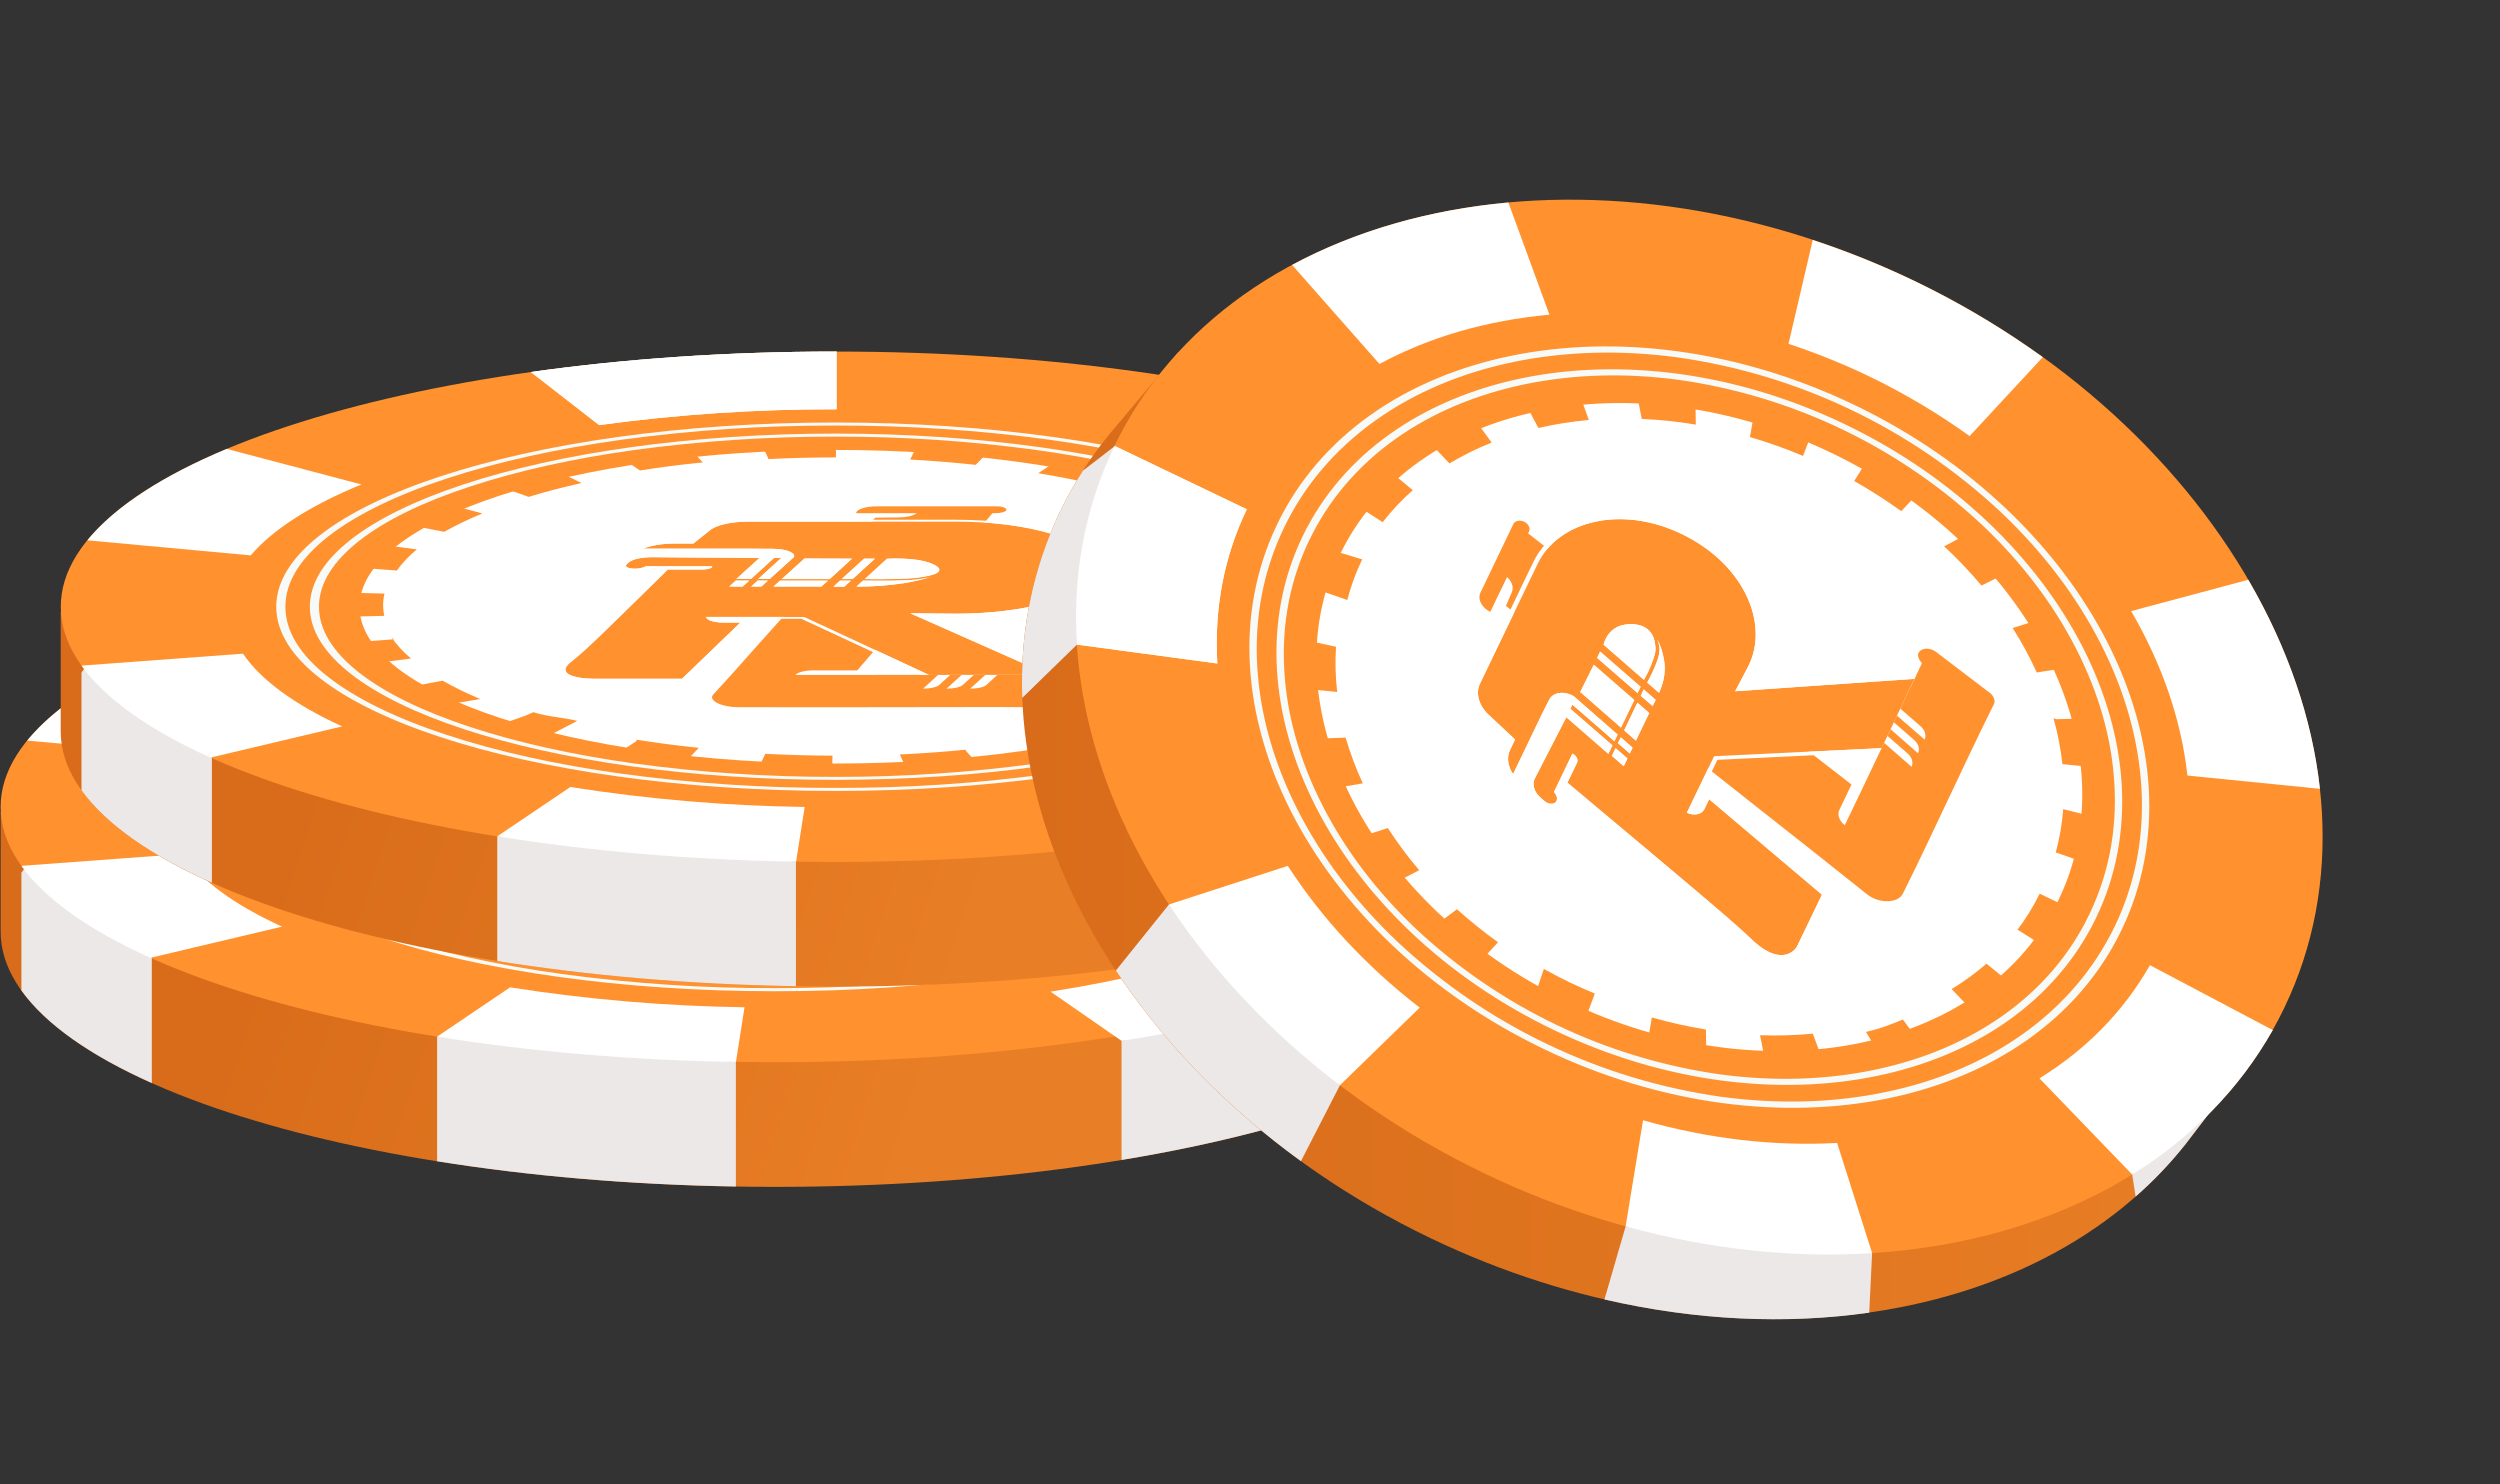 <svg width="32" height="19" viewBox="0 0 32 19" fill="none" xmlns="http://www.w3.org/2000/svg">
<rect x="0" y="0" width="32" height="19" fill="#333333" stroke="none"/>
<g clip-path="url(#clip0_0_6848)">
<path d="M19.84 10.233L18.43 10.245C16.697 9.295 13.536 8.658 9.924 8.658C6.132 8.658 2.837 9.36 1.169 10.39L0.008 10.4V11.915C0.008 11.919 0.008 11.922 0.008 11.925C0.008 13.729 4.449 15.192 9.924 15.192C15.4 15.192 19.84 13.729 19.84 11.925C19.84 11.922 19.84 11.919 19.84 11.915V10.233Z" fill="url(#paint0_linear_0_6848)"/>
<path d="M9.924 13.596C15.401 13.596 19.84 12.133 19.84 10.329C19.84 8.526 15.401 7.063 9.924 7.063C4.448 7.063 0.008 8.526 0.008 10.329C0.008 12.133 4.448 13.596 9.924 13.596Z" fill="#FF922E"/>
<path d="M9.924 12.336C13.289 12.336 16.017 11.438 16.017 10.329C16.017 9.221 13.289 8.323 9.924 8.323C6.559 8.323 3.832 9.221 3.832 10.329C3.832 11.438 6.559 12.336 9.924 12.336Z" fill="white"/>
<path d="M9.93 8.267H9.648C9.428 8.27 9.212 8.277 8.999 8.288L9.068 8.44C9.351 8.426 9.641 8.419 9.93 8.419V8.265V8.267ZM8.088 8.358L8.066 8.36H8.059H8.055H8.052H8.048H8.045H8.041H8.038H8.034H8.031H8.027H8.012H8.01H7.979H7.977H7.965H7.963H7.955H7.952H7.949H7.943H7.94H7.937H7.934H7.928H7.921H7.914H7.911H7.908H7.904H7.899H7.896H7.893H7.89H7.883H7.876H7.869H7.863H7.856C7.637 8.4 7.424 8.437 7.218 8.469L7.421 8.608C7.68 8.567 7.95 8.532 8.225 8.504L8.088 8.357L8.088 8.358ZM6.409 8.623C6.16 8.679 5.924 8.74 5.702 8.807L5.697 8.809L5.691 8.81H5.689H5.687H5.684H5.682H5.68L5.998 8.923C6.209 8.859 6.437 8.799 6.674 8.746L6.41 8.619L6.409 8.623ZM5.041 9.04C4.86 9.113 4.683 9.198 4.512 9.294L4.916 9.371C5.074 9.283 5.238 9.204 5.406 9.136L5.042 9.04L5.041 9.04ZM4.104 9.57C4.018 9.64 3.94 9.719 3.87 9.804C3.87 9.805 3.869 9.806 3.868 9.807C3.868 9.808 3.867 9.808 3.867 9.809L3.865 9.811L3.863 9.813L3.862 9.816L3.86 9.818L3.858 9.82V9.821V9.822V9.823V9.824V9.826C3.858 9.826 3.858 9.827 3.858 9.827L3.857 9.83L3.854 9.834L4.309 9.868C4.382 9.767 4.469 9.675 4.566 9.597L4.132 9.54L4.104 9.57ZM3.685 10.168C3.678 10.196 3.673 10.224 3.67 10.252C3.67 10.252 3.67 10.254 3.67 10.254V10.257V10.259V10.261V10.262V10.266V10.269V10.299V10.301V10.302V10.303V10.306V10.309V10.312V10.313V10.314V10.317V10.318V10.319V10.321V10.322V10.323V10.325V10.328V10.329V10.33V10.331V10.332V10.333V10.335V10.336V10.339C3.67 10.339 3.67 10.341 3.67 10.342V10.344C3.672 10.37 3.674 10.395 3.678 10.42C3.678 10.421 3.678 10.421 3.678 10.422V10.423V10.425V10.43V10.432C3.68 10.439 3.681 10.446 3.683 10.453L4.149 10.442C4.129 10.348 4.13 10.251 4.152 10.157L3.686 10.145L3.685 10.168ZM4.272 10.747L3.816 10.78C3.862 10.847 3.913 10.909 3.97 10.966L3.972 10.968L3.974 10.971L3.977 10.973H3.978V10.974L3.979 10.975H3.98H3.981L3.982 10.976V10.977V10.979H3.983L3.984 10.98L3.987 10.982L3.989 10.984L3.991 10.986L3.993 10.988C3.995 10.989 3.996 10.991 3.998 10.992C4.017 11.01 4.037 11.028 4.058 11.046L4.494 10.99C4.411 10.918 4.336 10.836 4.272 10.747ZM4.895 11.276L4.489 11.352L4.514 11.367L4.518 11.369L4.521 11.371H4.523H4.524H4.526H4.527H4.528H4.53H4.531H4.532H4.534H4.536L4.539 11.373L4.542 11.374C4.629 11.422 4.722 11.468 4.819 11.513L4.823 11.515L4.827 11.517H4.83H4.831H4.833H4.835H4.837L4.84 11.518H4.842H4.843H4.844H4.845H4.846H4.848H4.849H4.85H4.852H4.853H4.855H4.857H4.859L4.863 11.52L4.867 11.522L4.871 11.524C4.909 11.541 4.947 11.557 4.986 11.573L5.353 11.478C5.187 11.409 5.026 11.331 4.87 11.242L4.895 11.276ZM5.963 11.722L5.643 11.834L5.726 11.859L5.732 11.861L5.737 11.862H5.739H5.742H5.744H5.747H5.749L5.754 11.864H5.756H5.759H5.761H5.763H5.766H5.768H5.77H5.772H5.775H5.777H5.778H5.781H5.783H5.785H5.786H5.789H5.79H5.792H5.793H5.795H5.796H5.798H5.799H5.801H5.802H5.803H5.805H5.806H5.808H5.809H5.811H5.812H5.813H5.815H5.816H5.818H5.819H5.821H5.822H5.823H5.825H5.826H5.827H5.829H5.83H5.832H5.833H5.835H5.837H5.839H5.84H5.842H5.844H5.845H5.848H5.849H5.85H5.852H5.855H5.857H5.859H5.861H5.864H5.865H5.867H5.869H5.872L5.877 11.865L5.882 11.866H5.884H5.886H5.889H5.891H5.893L5.898 11.868L5.903 11.869H5.906H5.908H5.911H5.912H5.915L5.92 11.87L5.925 11.872H5.928H5.93H5.933H5.935H5.939L5.944 11.873L5.949 11.875L5.955 11.876L5.964 11.879L5.969 11.88L5.974 11.881L5.979 11.883L5.988 11.885L5.994 11.887L5.999 11.888L6.004 11.889L6.013 11.892L6.019 11.893L6.024 11.895L6.029 11.896L6.035 11.898H6.039L6.044 11.899L6.049 11.9L6.055 11.901H6.058H6.06H6.063H6.065H6.068L6.073 11.903L6.079 11.904H6.082H6.083H6.086H6.088H6.091L6.096 11.905L6.101 11.907H6.105H6.107H6.11H6.111H6.114H6.117H6.12L6.125 11.908H6.127H6.129H6.131H6.133H6.134H6.136H6.185H6.186H6.188H6.19H6.191H6.193H6.195H6.197H6.199H6.201H6.202H6.204H6.206H6.208H6.21H6.212H6.213H6.214H6.216H6.218H6.219H6.221H6.222H6.229H6.23H6.232H6.233H6.235H6.236H6.238H6.239H6.241H6.243H6.245H6.247H6.249H6.25H6.252H6.254H6.255H6.257H6.259H6.262H6.264H6.266H6.268H6.27H6.272H6.275H6.277H6.28H6.283H6.285H6.288H6.29H6.293H6.295H6.298L6.304 11.909H6.306H6.309H6.312H6.314H6.317L6.323 11.911L6.328 11.912L6.334 11.913L6.352 11.918L6.618 11.791C6.382 11.737 6.155 11.677 5.946 11.612L5.963 11.722ZM7.381 12.045L7.174 12.183C7.217 12.19 7.26 12.197 7.304 12.204H7.31H7.316H7.322H7.325H7.329H7.331H7.342H7.344H7.353H7.356H7.358H7.366H7.368H7.371H7.373H7.377H7.38H7.383H7.386L7.392 12.205H7.399H7.405C7.609 12.234 7.819 12.26 8.034 12.283L8.175 12.136C7.901 12.107 7.632 12.072 7.373 12.03L7.381 12.045ZM9.024 12.216L8.951 12.367H9.003H9.01H9.035H9.057C9.327 12.38 9.603 12.387 9.882 12.387L9.886 12.233C9.597 12.233 9.307 12.225 9.024 12.21L9.024 12.216ZM11.592 12.159C11.317 12.187 11.033 12.207 10.748 12.22L10.814 12.373L10.903 12.368H10.91H10.917H11.09H11.097H11.104H11.111H11.118C11.324 12.355 11.527 12.339 11.725 12.319L11.592 12.159ZM13.151 11.918C12.912 11.97 12.659 12.018 12.399 12.058L12.599 12.197C12.752 12.174 12.902 12.148 13.047 12.12L13.069 12.116L13.075 12.115L13.081 12.114L13.087 12.113H13.091H13.093H13.097H13.099H13.102H13.108L13.113 12.111H13.116H13.12H13.122H13.124H13.131H13.134H13.136H13.138H13.141H13.142H13.145H13.149H13.151H13.152H13.153H13.155H13.157H13.16H13.161H13.164H13.166H13.168H13.169H13.172H13.174H13.176H13.18H13.182H13.184H13.187H13.189H13.191H13.194H13.196H13.199H13.201H13.204H13.206H13.209H13.211H13.214H13.216H13.219H13.224H13.227H13.23H13.233H13.236H13.238H13.241H13.244L13.25 12.11L13.256 12.109L13.262 12.108L13.268 12.107C13.311 12.098 13.353 12.089 13.396 12.079L13.153 11.917L13.151 11.918ZM14.426 11.535C14.245 11.609 14.044 11.678 13.833 11.742L14.147 11.856C14.378 11.787 14.592 11.712 14.79 11.632L14.428 11.535L14.426 11.535ZM15.305 11.046C15.185 11.142 15.057 11.228 14.922 11.302L15.324 11.38C15.348 11.367 15.371 11.354 15.394 11.34L15.396 11.339H15.397L15.399 11.338H15.4H15.401H15.403H15.404H15.405H15.406H15.408H15.409H15.411H15.412H15.414H15.415H15.417H15.418L15.42 11.337L15.423 11.335L15.427 11.333C15.483 11.298 15.537 11.263 15.588 11.227L15.591 11.225L15.594 11.223L15.597 11.221L15.6 11.219H15.601H15.603L15.604 11.218H15.605H15.607H15.608H15.609H15.61H15.611H15.613H15.614H15.615L15.618 11.216L15.62 11.214L15.623 11.212C15.648 11.193 15.672 11.174 15.695 11.156L15.262 11.098L15.305 11.046ZM15.706 10.495C15.678 10.596 15.632 10.691 15.569 10.775L16.023 10.811C16.046 10.78 16.067 10.748 16.086 10.715L16.087 10.713V10.712V10.71V10.709V10.708V10.707V10.705V10.704V10.703V10.702V10.7C16.087 10.699 16.087 10.698 16.087 10.698L16.088 10.695C16.088 10.695 16.088 10.694 16.088 10.693L16.09 10.691C16.115 10.642 16.135 10.59 16.15 10.537V10.536V10.535V10.534V10.533L15.684 10.52L15.706 10.495ZM16.055 9.894L15.598 9.927C15.655 10.012 15.695 10.108 15.716 10.209L16.182 10.2C16.178 10.178 16.173 10.158 16.168 10.137V10.134V10.132V10.131V10.13V10.129V10.127V10.126V10.125V10.124V10.122V10.1V10.099V10.098V10.096V10.095V10.093V10.092V10.09V10.088C16.168 10.087 16.168 10.086 16.168 10.085V10.083V10.081C16.167 10.08 16.167 10.079 16.168 10.078V10.076C16.144 10.017 16.115 9.96 16.08 9.907L16.055 9.894ZM15.395 9.321L14.988 9.396C15.117 9.471 15.24 9.558 15.353 9.655L15.791 9.599L15.76 9.573L15.759 9.572L15.757 9.57L15.756 9.569L15.754 9.568V9.567L15.753 9.566V9.565L15.752 9.564H15.75H15.749L15.746 9.562L15.744 9.56C15.634 9.472 15.517 9.392 15.395 9.321ZM14.252 8.837L13.93 8.948C14.138 9.014 14.333 9.084 14.51 9.159L14.879 9.065C14.792 9.028 14.702 8.992 14.608 8.957L14.603 8.956L14.598 8.954L14.594 8.953H14.591H14.589H14.587H14.586H14.584H14.582H14.58H14.578H14.576H14.575H14.573H14.571H14.57H14.568H14.567H14.566H14.564H14.562H14.561H14.559L14.555 8.951L14.55 8.95L14.547 8.948H14.546H14.543L14.538 8.947L14.534 8.945C14.448 8.915 14.359 8.886 14.268 8.857L14.252 8.837ZM12.728 8.484L12.519 8.621C12.776 8.664 13.025 8.713 13.261 8.767L13.53 8.64C13.403 8.611 13.273 8.583 13.139 8.557L13.133 8.555H13.127L13.105 8.551H13.098L13.092 8.55H13.089L13.077 8.547H13.07L13.064 8.546L13.042 8.542L13.036 8.541L13.03 8.539L13.024 8.538L13.014 8.536L13.008 8.535L12.999 8.53L12.993 8.529L12.987 8.528L12.977 8.526L12.971 8.525L12.965 8.524L12.959 8.523H12.953L12.946 8.522H12.943H12.937H12.931L12.925 8.521L12.918 8.52L12.912 8.519H12.909L12.902 8.518L12.896 8.516L12.89 8.515H12.887H12.884H12.881H12.878H12.876H12.873H12.87L12.864 8.514H12.858H12.855H12.852H12.85H12.847H12.845H12.842H12.84H12.837H12.835H12.832H12.83H12.827H12.825H12.822H12.82H12.817H12.816H12.814H12.812H12.81H12.805H12.803H12.78H12.777H12.773H12.771H12.766H12.764H12.761H12.759H12.755H12.752H12.75H12.747H12.746H12.742L12.736 8.513H12.731L12.728 8.484ZM10.956 8.294L10.88 8.446C11.164 8.462 11.447 8.484 11.72 8.514L11.864 8.367C11.804 8.36 11.743 8.355 11.682 8.349H11.675H11.669H11.666H11.614H11.611H11.608H11.601H11.594H11.587C11.381 8.33 11.171 8.315 10.957 8.303L10.956 8.294Z" fill="#FF922E"/>
<path d="M9.924 8.01C10.841 8.008 11.757 8.069 12.665 8.193C13.504 8.309 14.257 8.476 14.903 8.69C15.55 8.903 16.058 9.151 16.412 9.427C16.779 9.712 16.966 10.017 16.966 10.329C16.966 10.643 16.78 10.947 16.412 11.232C16.058 11.508 15.55 11.756 14.903 11.969C14.257 12.182 13.504 12.35 12.665 12.466C11.757 12.59 10.841 12.651 9.924 12.648C9.007 12.651 8.092 12.59 7.183 12.466C6.345 12.35 5.592 12.182 4.945 11.969C4.299 11.756 3.791 11.508 3.437 11.232C3.07 10.947 2.884 10.642 2.884 10.329C2.884 10.016 3.07 9.712 3.437 9.426C3.792 9.15 4.3 8.902 4.946 8.689C5.593 8.476 6.346 8.309 7.185 8.192C8.093 8.068 9.009 8.007 9.925 8.01M9.925 7.971C5.972 7.971 2.767 9.027 2.767 10.329C2.767 11.631 5.971 12.688 9.924 12.688C13.877 12.688 17.082 11.632 17.082 10.329C17.082 9.027 13.879 7.972 9.924 7.972L9.925 7.971Z" fill="#F7FAF6"/>
<path d="M9.924 8.152C10.785 8.15 11.645 8.207 12.497 8.323C13.285 8.433 13.992 8.59 14.599 8.79C15.205 8.99 15.683 9.223 16.015 9.482C16.36 9.75 16.535 10.036 16.535 10.329C16.535 10.623 16.359 10.909 16.015 11.177C15.683 11.437 15.206 11.669 14.599 11.869C13.992 12.069 13.285 12.226 12.497 12.336C11.645 12.452 10.785 12.509 9.924 12.507C9.064 12.509 8.205 12.452 7.352 12.336C6.565 12.226 5.858 12.069 5.251 11.869C4.644 11.669 4.166 11.437 3.833 11.177C3.488 10.909 3.314 10.624 3.314 10.329C3.314 10.035 3.488 9.75 3.833 9.482C4.166 9.223 4.643 8.99 5.25 8.79C5.857 8.59 6.564 8.433 7.351 8.323C8.204 8.207 9.064 8.15 9.924 8.152ZM9.924 8.114C6.209 8.114 3.198 9.106 3.198 10.329C3.198 11.553 6.209 12.546 9.925 12.546C13.641 12.546 16.653 11.554 16.653 10.329C16.653 9.106 13.64 8.113 9.924 8.113V8.114Z" fill="#F7FAF6"/>
<path d="M13.209 11.164C13.139 11.155 13.068 11.168 13.005 11.2H11.999L11.856 11.331C11.825 11.359 11.742 11.379 11.649 11.379L11.843 11.201H11.696L11.554 11.33C11.523 11.359 11.44 11.379 11.347 11.379L11.541 11.201H11.395L11.253 11.33C11.222 11.359 11.139 11.378 11.046 11.378L11.24 11.201H10.154H9.412C9.439 11.167 9.533 11.143 9.641 11.143H10.203L11.065 10.143H9.546C9.15 10.559 8.754 11.028 8.359 11.454C8.293 11.526 8.454 11.615 8.682 11.616C10.083 11.621 11.484 11.61 12.885 11.616C12.965 11.616 13.035 11.598 13.056 11.573L13.331 11.24C13.357 11.208 13.305 11.174 13.209 11.164Z" fill="#FF922E"/>
<path d="M12.01 9.044V9.043H10.456C10.31 9.043 10.192 9.082 10.192 9.131H10.965C10.929 9.163 10.838 9.185 10.734 9.186L10.437 9.189C10.303 9.332 10.17 9.475 10.037 9.618H11.518L11.938 9.13H11.979C12.046 9.13 12.106 9.114 12.114 9.092C12.121 9.07 12.075 9.049 12.01 9.044Z" fill="url(#paint1_linear_0_6848)"/>
<path d="M13.253 9.782C13.253 9.778 13.251 9.774 13.25 9.769C13.168 9.468 12.389 9.239 11.469 9.239H8.809C8.588 9.239 8.391 9.284 8.315 9.353L8.105 9.52H7.873C7.713 9.52 7.562 9.544 7.464 9.585H8.781L9.125 9.587C9.297 9.588 9.419 9.639 9.393 9.693L9.082 9.974H8.936L9.232 9.703H9.139L8.843 9.975H8.655L8.952 9.704C8.462 9.701 8.066 9.698 7.576 9.695C7.458 9.695 7.349 9.715 7.294 9.75C7.274 9.761 7.257 9.777 7.244 9.796C7.227 9.821 7.292 9.845 7.369 9.842H7.372C7.457 9.838 7.493 9.813 7.496 9.811H8.348C8.348 9.833 8.293 9.852 8.224 9.852H7.779C7.162 10.456 6.729 10.892 6.55 11.026C6.37 11.161 6.523 11.216 6.654 11.238C6.714 11.247 6.775 11.251 6.835 11.251H7.96L8.707 10.531H8.488C8.368 10.531 8.271 10.499 8.271 10.46H9.526C10.058 10.706 10.591 10.956 11.123 11.202C11.634 11.202 12.146 11.2 12.657 11.2L10.882 10.413L11.469 10.419C12.348 10.419 13.104 10.209 13.236 9.923C13.257 9.879 13.263 9.83 13.253 9.782ZM8.737 10.072H8.564L8.648 9.995H8.82L8.737 10.072ZM8.975 10.072H8.845L8.928 9.995H9.059L8.975 10.072ZM9.745 10.072C9.577 10.072 9.373 10.072 9.131 10.072L9.215 9.996H9.828L9.745 10.072ZM9.238 9.975L9.526 9.713C9.775 9.714 9.981 9.714 10.134 9.714L9.848 9.975L9.238 9.975ZM10.038 10.072H9.899L9.983 9.996H10.122L10.038 10.072ZM10.005 9.975L10.291 9.715H10.431L10.145 9.975L10.005 9.975ZM10.813 10.026C10.608 10.058 10.401 10.073 10.194 10.072L10.277 9.995C10.434 9.998 10.568 9.997 10.673 9.995C10.869 9.992 10.959 9.985 11.045 9.97C11.08 9.964 11.115 9.956 11.149 9.946C11.039 9.981 10.926 10.008 10.812 10.026L10.813 10.026ZM11.247 9.878C11.211 9.922 11.073 9.944 10.999 9.955C10.899 9.97 10.812 9.972 10.642 9.975C10.508 9.978 10.392 9.977 10.3 9.975L10.584 9.715C10.623 9.713 10.929 9.698 11.123 9.766C11.148 9.775 11.289 9.824 11.246 9.878L11.247 9.878Z" fill="#FF922E"/>
<path d="M10.135 9.714C9.983 9.714 9.776 9.714 9.527 9.713L9.237 9.975H9.85L10.135 9.714ZM9.338 9.952L9.576 9.736L10.036 9.737L9.8 9.952H9.338Z" fill="white"/>
<path d="M8.846 10.071L8.976 10.071L9.06 9.995H8.929L8.846 10.071Z" fill="white"/>
<path d="M8.564 10.072H8.737L8.82 9.995H8.648L8.564 10.072ZM8.698 10.018H8.72L8.687 10.048H8.665L8.698 10.018Z" fill="white"/>
<path d="M13.323 9.782C13.322 9.778 13.321 9.773 13.32 9.769C13.279 9.618 13.066 9.478 12.721 9.375C12.376 9.273 11.933 9.217 11.47 9.217H8.809C8.56 9.217 8.335 9.269 8.25 9.346L8.145 9.429L8.059 9.497H7.873C7.693 9.497 7.519 9.525 7.409 9.572L7.321 9.609H8.781L9.123 9.611C9.175 9.61 9.228 9.618 9.277 9.635C9.31 9.648 9.326 9.664 9.325 9.681H9.09L9.073 9.696L8.794 9.952H8.756L8.864 9.853L9.018 9.712L9.051 9.682H8.953L8.262 9.677L7.578 9.673H7.57C7.428 9.673 7.298 9.698 7.232 9.74C7.209 9.753 7.19 9.771 7.174 9.793C7.163 9.811 7.176 9.829 7.212 9.844C7.258 9.86 7.306 9.867 7.354 9.866C7.362 9.866 7.37 9.866 7.378 9.866H7.382C7.434 9.865 7.485 9.854 7.533 9.836H7.724L7.713 9.846C7.594 9.963 7.481 10.074 7.376 10.178C6.943 10.603 6.63 10.911 6.487 11.018C6.278 11.175 6.483 11.237 6.624 11.26C6.694 11.271 6.765 11.276 6.837 11.275H8.01L8.026 11.26L8.773 10.54L8.805 10.509H8.487C8.443 10.511 8.399 10.503 8.358 10.484H9.49C9.749 10.604 10.012 10.727 10.266 10.846C10.517 10.963 10.775 11.083 11.03 11.201H11.117C10.586 10.955 10.056 10.707 9.526 10.461H8.27C8.27 10.501 8.367 10.533 8.487 10.533H8.707L7.96 11.252H6.836C6.775 11.253 6.714 11.248 6.654 11.239C6.524 11.217 6.368 11.164 6.55 11.028C6.732 10.892 7.162 10.458 7.779 9.854H8.224C8.292 9.854 8.348 9.835 8.348 9.813H7.495C7.493 9.814 7.456 9.839 7.371 9.843H7.354C7.283 9.843 7.228 9.821 7.244 9.797C7.257 9.778 7.275 9.763 7.295 9.751C7.349 9.717 7.455 9.696 7.571 9.696H7.577C8.066 9.699 8.463 9.702 8.953 9.706L8.656 9.976H8.843L9.139 9.706H9.232L8.936 9.976H9.082L9.393 9.695C9.419 9.641 9.297 9.59 9.126 9.589L8.782 9.587H7.464C7.562 9.546 7.713 9.521 7.873 9.521H8.106L8.315 9.355C8.39 9.286 8.588 9.241 8.809 9.241H11.47C12.389 9.241 13.168 9.47 13.251 9.771C13.252 9.776 13.253 9.78 13.254 9.784C13.264 9.832 13.257 9.881 13.236 9.924C13.104 10.21 12.348 10.42 11.469 10.42L10.882 10.415L12.657 11.201H12.745L12.714 11.187L11.681 10.73L11.025 10.439L11.467 10.443H11.469C11.912 10.443 12.341 10.391 12.678 10.297C13.014 10.203 13.239 10.071 13.305 9.927C13.327 9.882 13.333 9.831 13.323 9.782ZM9.325 9.689L9.293 9.717L9.298 9.712L9.325 9.688V9.689Z" fill="white"/>
<path d="M9.131 10.071H9.324H9.744L9.827 9.995H9.215L9.131 10.071ZM9.263 10.018H9.727L9.694 10.048H9.23L9.263 10.018Z" fill="white"/>
<path d="M11.148 9.946C11.114 9.956 11.079 9.964 11.044 9.97C10.956 9.985 10.868 9.992 10.672 9.995C10.615 9.995 10.549 9.997 10.475 9.997C10.413 9.997 10.347 9.997 10.277 9.995L10.193 10.072C10.4 10.073 10.607 10.058 10.812 10.026C10.926 10.008 11.038 9.981 11.148 9.946ZM10.296 10.047L10.326 10.019C10.376 10.019 10.427 10.02 10.476 10.02C10.542 10.02 10.611 10.02 10.677 10.018H10.697C10.564 10.036 10.43 10.045 10.296 10.047Z" fill="white"/>
<path d="M10.641 9.975C10.811 9.972 10.898 9.97 10.998 9.955C11.072 9.943 11.21 9.922 11.246 9.878C11.29 9.824 11.148 9.775 11.122 9.766C10.994 9.722 10.816 9.712 10.7 9.712C10.64 9.712 10.596 9.714 10.583 9.715L10.299 9.975C10.349 9.975 10.406 9.977 10.47 9.977C10.523 9.977 10.581 9.976 10.641 9.975ZM10.635 9.736C10.652 9.736 10.675 9.736 10.701 9.736C10.811 9.736 10.963 9.744 11.072 9.782C11.114 9.797 11.209 9.836 11.179 9.873C11.152 9.907 11.038 9.924 10.969 9.935C10.883 9.948 10.81 9.95 10.638 9.953C10.583 9.954 10.526 9.955 10.471 9.955H10.398L10.635 9.736Z" fill="white"/>
<path d="M10.429 9.715H10.29L10.004 9.975H10.143L10.429 9.715Z" fill="white"/>
<path d="M10.038 10.072L10.122 9.995H9.982L9.898 10.072H10.038V10.072Z" fill="white"/>
<path d="M6.9 8.004C7.907 7.867 8.922 7.799 9.938 7.801V7.063H9.924C8.54 7.063 7.223 7.157 6.026 7.326L6.9 8.004Z" fill="#F7FAF6"/>
<path d="M14.74 7.474L13.709 8.086C14.626 8.254 15.421 8.478 16.071 8.75L17.74 8.319C16.924 7.975 15.904 7.687 14.74 7.474Z" fill="white"/>
<path d="M0.274 11.171V12.678C0.586 13.113 1.161 13.514 1.943 13.863V12.259L0.316 11.113C0.302 11.133 0.288 11.152 0.274 11.171Z" fill="#EDE8E8"/>
<path d="M5.595 14.864C6.76 15.051 8.053 15.164 9.419 15.187V13.592L5.595 13.269V14.864Z" fill="#EDE8E8"/>
<path d="M14.356 14.847C15.57 14.647 16.643 14.367 17.509 14.028V12.542L14.356 13.323V14.847Z" fill="#EDE8E8"/>
<path d="M19.841 11.925C19.841 11.921 19.841 11.918 19.841 11.915V10.233L19.712 10.234L19.577 11.081V12.676C19.748 12.435 19.841 12.183 19.841 11.925Z" fill="#EDE8E8"/>
<path d="M17.726 10.332C17.726 10.531 17.656 10.73 17.519 10.922L19.577 11.081C19.749 10.839 19.84 10.588 19.84 10.33C19.838 10.139 19.791 9.951 19.701 9.782L17.616 9.899C17.686 10.032 17.724 10.181 17.726 10.332Z" fill="white"/>
<path d="M17.509 12.542L15.93 12.079C15.229 12.338 14.394 12.545 13.447 12.693L14.356 13.323C15.561 13.134 16.632 12.867 17.509 12.542Z" fill="white"/>
<path d="M5.595 13.269C6.76 13.456 8.054 13.57 9.42 13.593L9.53 12.893C8.525 12.879 7.522 12.794 6.529 12.638L5.595 13.269Z" fill="white"/>
<path d="M0.274 11.083C0.583 11.515 1.153 11.913 1.925 12.26L3.61 11.861C2.996 11.58 2.569 11.267 2.34 10.93L0.274 11.083Z" fill="white"/>
<path d="M0.349 9.479L2.44 9.673C2.722 9.341 3.199 9.036 3.856 8.765L2.132 8.31C1.315 8.651 0.701 9.047 0.349 9.479Z" fill="white"/>
<path d="M6.9 8.004C7.907 7.867 8.922 7.799 9.938 7.801V7.063H9.924C8.54 7.063 7.223 7.157 6.026 7.326L6.9 8.004Z" fill="white"/>
<path d="M20.61 7.67L19.2 7.682C17.466 6.731 14.305 6.095 10.693 6.095C6.9 6.095 3.606 6.796 1.938 7.827L0.777 7.836V9.352C0.777 9.355 0.777 9.359 0.777 9.362C0.777 11.166 5.218 12.628 10.694 12.628C16.17 12.628 20.61 11.166 20.61 9.361C20.61 9.358 20.61 9.355 20.61 9.351V7.67Z" fill="url(#paint2_linear_0_6848)"/>
<path d="M10.694 11.033C16.17 11.033 20.61 9.57 20.61 7.766C20.61 5.962 16.17 4.5 10.694 4.5C5.217 4.5 0.778 5.962 0.778 7.766C0.778 9.57 5.217 11.033 10.694 11.033Z" fill="#FF922E"/>
<path d="M10.694 9.773C14.059 9.773 16.787 8.874 16.787 7.766C16.787 6.658 14.059 5.759 10.694 5.759C7.329 5.759 4.602 6.658 4.602 7.766C4.602 8.874 7.329 9.773 10.694 9.773Z" fill="white"/>
<path d="M10.7 5.703H10.418C10.198 5.706 9.981 5.713 9.768 5.723L9.837 5.876C10.121 5.862 10.411 5.855 10.7 5.855V5.701V5.703ZM8.857 5.793L8.835 5.796H8.829H8.824H8.822H8.818H8.808H8.804H8.801H8.797H8.796H8.792H8.782H8.779H8.748H8.746H8.735H8.732H8.724H8.722H8.713H8.71H8.707H8.703H8.697H8.69H8.686H8.683H8.68H8.677H8.674H8.669H8.665H8.662H8.659H8.652H8.645H8.638H8.632H8.625C8.407 5.821 8.195 5.85 7.989 5.884L8.191 6.022C8.45 5.981 8.721 5.946 8.996 5.919L8.858 5.771L8.857 5.793ZM7.178 6.059C6.929 6.115 6.693 6.177 6.472 6.244L6.466 6.245L6.461 6.247H6.459H6.456H6.454H6.452H6.45L6.767 6.36C6.979 6.295 7.207 6.236 7.444 6.183L7.18 6.055L7.178 6.059ZM5.811 6.477C5.629 6.55 5.453 6.634 5.282 6.729L5.686 6.807C5.844 6.719 6.007 6.64 6.175 6.572L5.811 6.476L5.811 6.477ZM4.874 7.007C4.788 7.077 4.71 7.156 4.64 7.242L4.638 7.244L4.636 7.247L4.635 7.249L4.633 7.251L4.631 7.253L4.63 7.255L4.628 7.257V7.258V7.259V7.261V7.262L4.626 7.265L4.623 7.269L5.079 7.303C5.152 7.202 5.239 7.111 5.336 7.032L4.901 6.975L4.874 7.007ZM4.455 7.605C4.448 7.633 4.443 7.66 4.44 7.689C4.44 7.689 4.44 7.69 4.44 7.691V7.693V7.696V7.697V7.699V7.7V7.703V7.734V7.74V7.742V7.743V7.744V7.747V7.748V7.749V7.75V7.762V7.764V7.765V7.766V7.769V7.77V7.771V7.772V7.773V7.774V7.776V7.778C4.44 7.78 4.44 7.781 4.44 7.782V7.784C4.441 7.809 4.444 7.835 4.448 7.86V7.861C4.448 7.861 4.448 7.862 4.448 7.863V7.864V7.866V7.871V7.873C4.449 7.88 4.45 7.887 4.452 7.894L4.918 7.883C4.909 7.839 4.904 7.793 4.904 7.748C4.904 7.698 4.91 7.647 4.921 7.598L4.455 7.586L4.455 7.605ZM5.042 8.183L4.586 8.217C4.631 8.283 4.683 8.346 4.739 8.403L4.742 8.405L4.744 8.407L4.746 8.41V8.411V8.412L4.747 8.413L4.748 8.414V8.415L4.749 8.416L4.75 8.417H4.752V8.418L4.753 8.42L4.756 8.422L4.758 8.425L4.76 8.427L4.765 8.431C4.784 8.449 4.804 8.467 4.825 8.485L5.261 8.429C5.165 8.35 5.081 8.258 5.01 8.157L5.042 8.183ZM5.664 8.713L5.258 8.789L5.284 8.804L5.287 8.806L5.291 8.807H5.293H5.294H5.296H5.297H5.299H5.3H5.301H5.302H5.304H5.305L5.307 8.809L5.311 8.81L5.314 8.812C5.401 8.86 5.493 8.906 5.591 8.951L5.595 8.953L5.599 8.955L5.601 8.956H5.602L5.605 8.957H5.606H5.608L5.611 8.958H5.613H5.614H5.616H5.617H5.618H5.619H5.621H5.622H5.624H5.626H5.628L5.632 8.96L5.636 8.962L5.64 8.964C5.678 8.98 5.716 8.997 5.755 9.013L6.148 8.948C5.982 8.879 5.82 8.8 5.664 8.712V8.713ZM6.733 9.158L6.413 9.271L6.496 9.296L6.501 9.297L6.506 9.299H6.509H6.512H6.514H6.517H6.519L6.524 9.3H6.526H6.529H6.531H6.533H6.536H6.538H6.54H6.542H6.545H6.547H6.549H6.551H6.553H6.555H6.557H6.559H6.56H6.562H6.563H6.565H6.566H6.568H6.569H6.571H6.572H6.574H6.576H6.577H6.579H6.581H6.582H6.584H6.585H6.586H6.588H6.589H6.59H6.592H6.593H6.594H6.596H6.598H6.599H6.6H6.601H6.603H6.604H6.605H6.607H6.609H6.61H6.612H6.613H6.615H6.617H6.619H6.621H6.622H6.624H6.626H6.628H6.63H6.632H6.634H6.636H6.638L6.643 9.302L6.648 9.303H6.651H6.653H6.656H6.658H6.661L6.666 9.304L6.671 9.306H6.673H6.675H6.678H6.68H6.683L6.687 9.307L6.692 9.308H6.696H6.697H6.701H6.702H6.706L6.711 9.31L6.716 9.311L6.721 9.312L6.73 9.315L6.736 9.316L6.741 9.318L6.746 9.319L6.755 9.322L6.761 9.323L6.766 9.324L6.771 9.326L6.78 9.328L6.786 9.33L6.791 9.331L6.796 9.332L6.802 9.334H6.805L6.811 9.335L6.816 9.336L6.821 9.338H6.825H6.826H6.83H6.831H6.835L6.84 9.339L6.845 9.34H6.848H6.851H6.854H6.855H6.859L6.864 9.341L6.869 9.343H6.872H6.875H6.877H6.879H6.882H6.884H6.887L6.892 9.344H6.895H6.896H6.899H6.9H6.902H6.954H6.956H6.957H6.959H6.962H6.963H6.966H6.968H6.969H6.971H6.973H6.974H6.975H6.977H6.979H6.981H6.983H6.984H6.986H6.987H6.989H6.99H6.992H6.994H6.995H6.998H7H7.002H7.003H7.004H7.006H7.008H7.01H7.012H7.014H7.015H7.017H7.02H7.022H7.024H7.027H7.028H7.03H7.031H7.034H7.036H7.038H7.04H7.042H7.044H7.047H7.049H7.052H7.054H7.057H7.059L7.027 9.354L7.064 9.344L7.038 9.354L7.049 9.365L7.054 9.376H7.044L7.047 9.387H7.083L7.39 9.227C7.154 9.173 7.037 9.181 6.826 9.116L6.733 9.158ZM8.151 9.482L7.945 9.62C7.988 9.627 8.031 9.634 8.075 9.64H8.081H8.087H8.093H8.095H8.099H8.102H8.113H8.115H8.124H8.127H8.129H8.132H8.135H8.138H8.141H8.144H8.147H8.15H8.153H8.156L8.162 9.641H8.169H8.175C8.379 9.671 8.589 9.697 8.805 9.719L8.945 9.572C8.672 9.544 8.402 9.509 8.143 9.467L8.151 9.482ZM9.794 9.653L9.721 9.805H9.773H9.78H9.797H9.804L9.826 9.806C10.097 9.818 10.372 9.825 10.652 9.825L10.656 9.672C10.367 9.672 10.077 9.663 9.794 9.649V9.653ZM12.363 9.596C12.088 9.623 11.804 9.644 11.519 9.657L11.585 9.809L11.673 9.805H11.68H11.687H11.702H11.707H11.842H11.86H11.867H11.874H11.881H11.888C12.094 9.792 12.296 9.776 12.495 9.756L12.361 9.608L12.363 9.596ZM13.922 9.354C13.683 9.407 13.43 9.454 13.17 9.495L13.369 9.634C13.522 9.61 13.672 9.585 13.818 9.557L13.84 9.552L13.846 9.551H13.852H13.858H13.861H13.864H13.867H13.869H13.872H13.878H13.883H13.886H13.89H13.893H13.894H13.901H13.903H13.905H13.907H13.91H13.912H13.914H13.918H13.92H13.921H13.923H13.925H13.928H13.929H13.931H13.934H13.936H13.939H13.941H13.943H13.945H13.947H13.95H13.952H13.954H13.956H13.959H13.961H13.963H13.966H13.969H13.971H13.973H13.976H13.978H13.981H13.983H13.986L13.991 9.55H13.994H13.997H14H14.003H14.006H14.009H14.012L14.018 9.549L14.023 9.548L14.029 9.547L14.036 9.545C14.079 9.537 14.121 9.527 14.164 9.518L13.923 9.354L13.922 9.354ZM15.197 8.972C15.015 9.045 14.815 9.115 14.603 9.179L14.918 9.292C15.149 9.223 15.363 9.149 15.56 9.069L15.197 8.971L15.197 8.972ZM16.075 8.483C15.955 8.579 15.826 8.665 15.691 8.738L16.094 8.817C16.117 8.803 16.141 8.79 16.164 8.777L16.166 8.776H16.167L16.169 8.775H16.17H16.172H16.173H16.174H16.176H16.177H16.179H16.18H16.182H16.183H16.185H16.186L16.188 8.773L16.209 8.75L16.212 8.748C16.269 8.714 16.323 8.679 16.373 8.643L16.376 8.641L16.379 8.639L16.382 8.636L16.385 8.634L16.387 8.633H16.388H16.389H16.39L16.392 8.632H16.393H16.394H16.395H16.397H16.398H16.399H16.401H16.402L16.404 8.63L16.407 8.628L16.409 8.626C16.434 8.607 16.458 8.589 16.482 8.57L16.048 8.512L16.075 8.483ZM16.476 7.931C16.448 8.033 16.401 8.128 16.338 8.212L16.793 8.248C16.816 8.217 16.836 8.185 16.855 8.152L16.857 8.15V8.148V8.147V8.146V8.144V8.143V8.142V8.14C16.857 8.139 16.857 8.139 16.857 8.138V8.136V8.134L16.858 8.131C16.883 8.082 16.903 8.03 16.918 7.977V7.975V7.974V7.973V7.972V7.971V7.97L16.452 7.957L16.476 7.931ZM16.824 7.331L16.367 7.363C16.424 7.449 16.464 7.545 16.485 7.646L16.951 7.636C16.947 7.614 16.942 7.594 16.936 7.573V7.57V7.568V7.567V7.566V7.565V7.564V7.555V7.543V7.542V7.541V7.539V7.538V7.536V7.535V7.532C16.936 7.531 16.936 7.531 16.936 7.53V7.527V7.525C16.936 7.525 16.936 7.523 16.936 7.523C16.936 7.522 16.936 7.521 16.936 7.52C16.913 7.461 16.884 7.404 16.849 7.351L16.824 7.331ZM16.165 6.757L15.757 6.832C15.887 6.907 16.009 6.994 16.123 7.091L16.56 7.037L16.53 7.011L16.528 7.01L16.526 7.008L16.525 7.007H16.524H16.523H16.521L16.52 7.006H16.519H16.518H16.517L16.515 7.005L16.513 7.003L16.51 7.001C16.407 6.92 16.299 6.847 16.186 6.781L16.165 6.757ZM15.022 6.273L14.699 6.384C14.907 6.45 15.102 6.521 15.279 6.595L15.648 6.501C15.561 6.464 15.471 6.428 15.377 6.394L15.372 6.392L15.368 6.39L15.363 6.389H15.361H15.359H15.357H15.355H15.353H15.351H15.349H15.348H15.346H15.344H15.343H15.341H15.339H15.338H15.336H15.335H15.333H15.332H15.329L15.325 6.387L15.321 6.386H15.318H15.316H15.313L15.309 6.384L15.304 6.382C15.218 6.352 15.13 6.323 15.038 6.295L15.022 6.273ZM13.498 5.919L13.289 6.057C13.546 6.1 13.795 6.149 14.031 6.203L14.3 6.077C14.173 6.048 14.042 6.02 13.909 5.994L13.902 5.992L13.896 5.991L13.874 5.987L13.868 5.986L13.862 5.984H13.859L13.846 5.982L13.84 5.981L13.834 5.98L13.812 5.975H13.805L13.799 5.974L13.792 5.973L13.783 5.971L13.777 5.97L13.77 5.969H13.764H13.758L13.748 5.967H13.742L13.736 5.966L13.729 5.965L13.723 5.964H13.717H13.713L13.707 5.963L13.701 5.962H13.695L13.689 5.961H13.683H13.68L13.674 5.959L13.667 5.958H13.661H13.658H13.655H13.652H13.649H13.646H13.643H13.64L13.635 5.957H13.629H13.626H13.623H13.62H13.618H13.615H13.612H13.61H13.607H13.605H13.602H13.6H13.597H13.595H13.592H13.59H13.588H13.585H13.583H13.582H13.58H13.575H13.573H13.569H13.566H13.562H13.56H13.556H13.553H13.551H13.548H13.527H13.524H13.521H13.517H13.515H13.512L13.506 5.956H13.501L13.498 5.919ZM11.726 5.73L11.65 5.882C11.933 5.898 12.216 5.92 12.489 5.95L12.633 5.803C12.573 5.796 12.513 5.79 12.452 5.785H12.445H12.439H12.436H12.384H12.381H12.377H12.37H12.363H12.356C12.151 5.766 11.941 5.751 11.727 5.739L11.726 5.73Z" fill="#FF922E"/>
<path d="M10.694 5.447C11.611 5.445 12.527 5.505 13.435 5.629C14.273 5.746 15.026 5.913 15.673 6.126C16.32 6.339 16.827 6.587 17.182 6.863C17.549 7.149 17.735 7.453 17.735 7.766C17.735 8.079 17.549 8.383 17.182 8.669C16.827 8.945 16.32 9.193 15.673 9.406C15.026 9.619 14.273 9.787 13.435 9.903C12.526 10.027 11.611 10.088 10.694 10.085C9.777 10.088 8.861 10.027 7.953 9.903C7.115 9.787 6.362 9.619 5.715 9.406C5.068 9.193 4.561 8.945 4.206 8.669C3.839 8.384 3.653 8.079 3.653 7.766C3.653 7.453 3.839 7.149 4.206 6.863C4.561 6.587 5.068 6.339 5.715 6.126C6.362 5.913 7.115 5.746 7.953 5.629C8.861 5.505 9.777 5.445 10.694 5.447ZM10.694 5.408C6.741 5.408 3.536 6.464 3.536 7.766C3.536 9.068 6.741 10.124 10.694 10.124C14.648 10.124 17.852 9.068 17.852 7.766C17.852 6.464 14.648 5.408 10.694 5.408Z" fill="#F7FAF6"/>
<path d="M10.694 5.589C11.554 5.587 12.413 5.644 13.266 5.76C14.053 5.87 14.76 6.026 15.367 6.227C15.974 6.427 16.451 6.659 16.784 6.919C17.128 7.187 17.303 7.472 17.303 7.766C17.303 8.06 17.127 8.345 16.784 8.614C16.451 8.873 15.974 9.106 15.367 9.306C14.76 9.506 14.053 9.663 13.266 9.773C12.413 9.889 11.554 9.946 10.694 9.944C9.833 9.946 8.973 9.889 8.121 9.773C7.333 9.663 6.626 9.506 6.019 9.306C5.413 9.106 4.935 8.873 4.602 8.614C4.258 8.345 4.083 8.06 4.083 7.766C4.083 7.472 4.259 7.187 4.602 6.919C4.935 6.659 5.412 6.426 6.019 6.227C6.626 6.027 7.333 5.869 8.12 5.76C8.973 5.644 9.833 5.587 10.694 5.589M10.694 5.55C6.979 5.55 3.966 6.542 3.966 7.766C3.966 8.99 6.977 9.982 10.694 9.982C14.41 9.982 17.42 8.99 17.42 7.766C17.42 6.542 14.409 5.55 10.694 5.55Z" fill="#F7FAF6"/>
<path d="M13.979 8.601C13.909 8.592 13.838 8.604 13.775 8.637H12.768L12.626 8.767C12.594 8.796 12.511 8.815 12.418 8.815L12.613 8.638H12.466L12.324 8.767C12.292 8.796 12.209 8.815 12.116 8.815L12.31 8.638H12.164L12.023 8.767C11.991 8.796 11.908 8.815 11.815 8.815L12.009 8.638L10.924 8.639H10.182C10.209 8.605 10.303 8.581 10.411 8.581H10.973L11.835 7.58H10.316C9.92 7.995 9.524 8.464 9.129 8.891C9.063 8.963 9.224 9.051 9.452 9.052C10.853 9.057 12.254 9.047 13.655 9.052C13.735 9.052 13.805 9.035 13.826 9.01L14.101 8.676C14.127 8.645 14.074 8.611 13.979 8.601Z" fill="#FF922E"/>
<path d="M12.779 6.481H11.223C11.078 6.481 10.959 6.52 10.959 6.569H11.732C11.696 6.601 11.605 6.622 11.501 6.623L11.204 6.626C11.071 6.77 10.937 6.913 10.804 7.056H12.285L12.705 6.568H12.746C12.813 6.568 12.873 6.552 12.881 6.529C12.888 6.507 12.844 6.485 12.779 6.481Z" fill="url(#paint3_linear_0_6848)"/>
<path d="M14.023 7.22C14.023 7.216 14.021 7.211 14.019 7.207C13.937 6.905 13.159 6.676 12.239 6.676H9.578C9.357 6.676 9.16 6.722 9.084 6.79L8.875 6.957H8.643C8.483 6.957 8.331 6.981 8.234 7.023H9.551L9.895 7.025C10.066 7.025 10.188 7.077 10.162 7.13L9.851 7.411H9.705L10.001 7.141H9.908L9.612 7.411H9.425L9.722 7.141C9.232 7.138 8.835 7.134 8.346 7.131C8.228 7.131 8.118 7.152 8.064 7.186C8.044 7.198 8.026 7.214 8.013 7.233C7.997 7.258 8.061 7.282 8.139 7.278H8.141C8.226 7.274 8.263 7.25 8.265 7.248H9.118C9.118 7.27 9.062 7.289 8.994 7.289H8.548C7.931 7.894 7.499 8.328 7.319 8.463C7.14 8.598 7.293 8.653 7.423 8.674C7.483 8.684 7.544 8.688 7.605 8.688H8.73L9.477 7.968H9.257C9.137 7.968 9.04 7.936 9.04 7.896H10.296C10.828 8.143 11.36 8.392 11.892 8.639C12.403 8.639 12.915 8.637 13.426 8.637L11.651 7.85L12.237 7.855C13.117 7.855 13.873 7.645 14.005 7.359C14.026 7.316 14.032 7.267 14.023 7.22ZM9.506 7.508H9.334L9.418 7.432H9.59L9.506 7.508ZM9.745 7.508H9.614L9.697 7.432H9.828L9.745 7.508ZM10.514 7.508C10.347 7.508 10.142 7.508 9.901 7.508L9.985 7.433H10.597L10.514 7.508ZM10.007 7.412L10.297 7.149C10.546 7.149 10.753 7.151 10.905 7.151L10.62 7.412H10.007ZM10.808 7.509H10.669L10.752 7.433H10.892L10.808 7.509ZM10.775 7.412L11.061 7.151H11.2L10.914 7.411L10.775 7.412ZM11.582 7.463C11.377 7.494 11.171 7.51 10.963 7.509L11.047 7.432C11.204 7.435 11.338 7.434 11.443 7.432C11.639 7.429 11.729 7.422 11.815 7.406C11.85 7.4 11.885 7.393 11.919 7.383C11.809 7.418 11.696 7.444 11.581 7.462L11.582 7.463ZM12.016 7.315C11.981 7.359 11.842 7.38 11.768 7.391C11.669 7.406 11.582 7.408 11.412 7.412C11.278 7.414 11.161 7.413 11.069 7.412L11.354 7.152C11.392 7.15 11.699 7.134 11.892 7.202C11.918 7.211 12.058 7.261 12.015 7.314L12.016 7.315Z" fill="#FF922E"/>
<path d="M10.905 7.151C10.752 7.151 10.546 7.151 10.297 7.149L10.007 7.412H10.62L10.905 7.151ZM10.107 7.389L10.346 7.173L10.805 7.174L10.57 7.389H10.107Z" fill="white"/>
<path d="M9.615 7.508L9.745 7.508L9.829 7.432H9.699L9.615 7.508Z" fill="white"/>
<path d="M9.334 7.508H9.506L9.59 7.432H9.418L9.334 7.508ZM9.467 7.455H9.489L9.456 7.485H9.434L9.467 7.455Z" fill="white"/>
<path d="M14.093 7.218C14.093 7.214 14.091 7.209 14.089 7.205C14.048 7.054 13.835 6.914 13.491 6.811C13.146 6.709 12.703 6.653 12.24 6.653H9.579C9.329 6.653 9.105 6.705 9.019 6.782L8.915 6.865L8.828 6.934H8.643C8.462 6.934 8.289 6.962 8.178 7.009L8.091 7.046H9.551L9.894 7.048C9.946 7.047 9.998 7.055 10.048 7.073C10.08 7.085 10.097 7.101 10.096 7.116H9.859L9.843 7.132L9.563 7.388H9.525L9.634 7.29L9.787 7.149L9.821 7.118H9.723L9.032 7.114L8.347 7.109H8.339C8.197 7.109 8.067 7.135 8.001 7.176C7.978 7.19 7.959 7.208 7.943 7.229C7.932 7.247 7.946 7.266 7.981 7.281C8.027 7.296 8.075 7.304 8.123 7.303C8.131 7.303 8.139 7.303 8.147 7.303H8.151C8.203 7.301 8.254 7.291 8.303 7.272H8.493L8.483 7.283C8.363 7.4 8.25 7.51 8.145 7.614C7.712 8.04 7.399 8.347 7.256 8.455C7.047 8.612 7.252 8.673 7.393 8.697C7.463 8.707 7.534 8.712 7.606 8.712H8.78L8.797 8.697L9.544 7.977L9.576 7.946H9.257C9.212 7.948 9.168 7.939 9.128 7.921H10.259C10.518 8.041 10.781 8.164 11.036 8.282C11.286 8.399 11.545 8.52 11.8 8.638H11.886C11.356 8.392 10.825 8.143 10.295 7.898H9.04C9.04 7.937 9.137 7.969 9.257 7.969H9.477L8.729 8.689H7.605C7.544 8.689 7.484 8.685 7.424 8.676C7.293 8.654 7.138 8.6 7.319 8.464C7.501 8.328 7.931 7.893 8.549 7.29H8.993C9.062 7.29 9.117 7.272 9.117 7.249H8.265C8.262 7.251 8.226 7.276 8.141 7.28H8.123C8.053 7.28 7.997 7.258 8.014 7.234C8.027 7.215 8.044 7.199 8.064 7.188C8.118 7.154 8.225 7.133 8.34 7.133H8.346C8.836 7.136 9.233 7.139 9.722 7.142L9.425 7.411H9.612L9.909 7.141H10.002L9.705 7.411H9.852L10.162 7.131C10.188 7.077 10.066 7.026 9.895 7.025L9.551 7.023H8.234C8.332 6.981 8.483 6.957 8.643 6.957H8.875L9.084 6.791C9.16 6.722 9.357 6.677 9.579 6.677H12.24C13.159 6.677 13.937 6.906 14.02 7.207C14.021 7.212 14.023 7.216 14.023 7.22C14.033 7.268 14.027 7.317 14.006 7.36C13.874 7.646 13.117 7.856 12.238 7.856L11.651 7.85L13.426 8.636H13.514L13.483 8.623L12.45 8.165L11.793 7.875L12.236 7.879H12.238C12.68 7.879 13.11 7.827 13.447 7.733C13.783 7.638 14.008 7.507 14.074 7.363C14.096 7.318 14.102 7.267 14.093 7.218ZM10.094 7.125L10.063 7.153L10.068 7.149L10.094 7.124L10.094 7.125Z" fill="white"/>
<path d="M9.9 7.508H10.093H10.513L10.597 7.432H9.984L9.9 7.508ZM10.033 7.455H10.497L10.464 7.485H10L10.033 7.455Z" fill="white"/>
<path d="M11.918 7.383C11.884 7.392 11.849 7.4 11.814 7.406C11.726 7.422 11.638 7.428 11.442 7.432C11.384 7.432 11.318 7.433 11.244 7.433C11.183 7.433 11.117 7.433 11.046 7.432L10.962 7.508C11.17 7.51 11.377 7.494 11.581 7.463C11.695 7.444 11.808 7.418 11.918 7.383ZM11.065 7.484L11.095 7.456C11.146 7.456 11.196 7.457 11.245 7.457C11.312 7.457 11.38 7.457 11.446 7.455H11.466C11.333 7.472 11.199 7.482 11.065 7.484Z" fill="white"/>
<path d="M11.411 7.412C11.581 7.408 11.668 7.406 11.768 7.391C11.842 7.38 11.98 7.359 12.016 7.315C12.06 7.261 11.918 7.211 11.892 7.202C11.764 7.158 11.586 7.149 11.47 7.149C11.41 7.149 11.366 7.151 11.353 7.152L11.069 7.412C11.119 7.412 11.176 7.413 11.24 7.413C11.293 7.413 11.351 7.413 11.411 7.412ZM11.405 7.173C11.422 7.173 11.444 7.172 11.47 7.172C11.58 7.172 11.732 7.18 11.841 7.218C11.883 7.233 11.979 7.271 11.949 7.309C11.921 7.342 11.807 7.36 11.739 7.37C11.653 7.383 11.58 7.385 11.408 7.389C11.352 7.389 11.296 7.39 11.241 7.39H11.168L11.405 7.173Z" fill="white"/>
<path d="M11.199 7.151H11.059L10.773 7.412H10.913L11.199 7.151Z" fill="white"/>
<path d="M10.807 7.509L10.891 7.432H10.752L10.668 7.509H10.807Z" fill="white"/>
<path d="M7.669 5.441C8.676 5.304 9.692 5.236 10.708 5.239V4.5H10.694C9.309 4.5 7.992 4.593 6.795 4.762L7.669 5.441Z" fill="#F7FAF6"/>
<path d="M15.51 4.91L14.478 5.523C15.396 5.691 16.191 5.914 16.84 6.187L18.509 5.756C17.694 5.412 16.674 5.124 15.51 4.91Z" fill="white"/>
<path d="M1.043 8.608V10.115C1.355 10.55 1.931 10.951 2.712 11.299V9.696L1.087 8.549C1.071 8.569 1.057 8.588 1.043 8.608Z" fill="#EDE8E8"/>
<path d="M6.365 12.301C7.53 12.487 8.823 12.601 10.188 12.623V11.028L6.365 10.705V12.301Z" fill="#EDE8E8"/>
<path d="M15.126 12.284C16.34 12.084 17.412 11.804 18.279 11.465V9.979L15.126 10.76V12.284Z" fill="#EDE8E8"/>
<path d="M20.61 9.361C20.61 9.358 20.61 9.355 20.61 9.351V7.67L20.482 7.671L20.346 8.518V10.112C20.518 9.871 20.61 9.62 20.61 9.361Z" fill="#EDE8E8"/>
<path d="M18.495 7.768C18.495 7.968 18.425 8.166 18.289 8.358L20.346 8.518C20.519 8.276 20.61 8.025 20.61 7.766C20.608 7.575 20.56 7.388 20.471 7.219L18.385 7.335C18.456 7.469 18.494 7.617 18.495 7.768Z" fill="white"/>
<path d="M18.279 9.979L16.7 9.516C15.999 9.775 15.164 9.981 14.217 10.129L15.126 10.76C16.331 10.57 17.402 10.304 18.279 9.979Z" fill="white"/>
<path d="M6.365 10.705C7.53 10.892 8.823 11.006 10.19 11.029L10.3 10.329C9.295 10.315 8.293 10.23 7.3 10.074L6.365 10.705Z" fill="white"/>
<path d="M1.043 8.52C1.353 8.951 1.923 9.35 2.695 9.697L4.379 9.298C3.766 9.017 3.339 8.703 3.11 8.367L1.043 8.52Z" fill="white"/>
<path d="M1.118 6.916L3.209 7.109C3.492 6.777 3.968 6.472 4.626 6.201L2.902 5.746C2.085 6.088 1.471 6.484 1.118 6.916Z" fill="white"/>
<path d="M7.669 5.441C8.676 5.304 9.692 5.236 10.708 5.239V4.5H10.694C9.309 4.5 7.992 4.593 6.795 4.762L7.669 5.441Z" fill="white"/>
<path d="M28.004 14.607C28.023 14.583 28.041 14.559 28.059 14.535L29.091 13.185L28.824 13.019C29.744 9.973 27.639 6.259 23.806 4.42C20.702 2.932 17.347 3.096 15.225 4.604L15.078 4.513L14.296 5.444C14.262 5.484 14.228 5.524 14.194 5.565L14.181 5.581C13.941 5.877 13.736 6.2 13.571 6.543C12.054 9.7 14.178 13.867 18.314 15.85C22.018 17.626 26.079 17.049 27.976 14.642L28.004 14.607Z" fill="url(#paint4_linear_0_6848)"/>
<path d="M29.24 12.898C30.756 9.742 28.633 5.575 24.497 3.591C20.361 1.608 15.779 2.559 14.262 5.715C12.746 8.871 14.87 13.038 19.006 15.022C23.142 17.005 27.724 16.054 29.24 12.898Z" fill="#FF922E"/>
<path d="M26.352 11.513C27.284 9.574 25.979 7.014 23.438 5.795C20.897 4.577 18.082 5.161 17.15 7.1C16.219 9.039 17.524 11.599 20.065 12.818C22.606 14.036 25.421 13.452 26.352 11.513Z" fill="white"/>
<path d="M17.022 7.035V7.037V7.038V7.04V7.042V7.044V7.045V7.047V7.049V7.051V7.053V7.054V7.056V7.058V7.06V7.061V7.063V7.064V7.066V7.068V7.069V7.071V7.073V7.074V7.076V7.077V7.079V7.081V7.082V7.084V7.085V7.086V7.088V7.089V7.091V7.092V7.094V7.095V7.096V7.098V7.099V7.1V7.102V7.103V7.104V7.105V7.107V7.109V7.11V7.111V7.113V7.114V7.116V7.118L17.021 7.12V7.121L17.02 7.125L17.018 7.129L17.016 7.133V7.135L17.015 7.137V7.138L17.014 7.141V7.142L17.012 7.147L17.01 7.151C17.01 7.153 17.01 7.154 17.009 7.155C16.956 7.285 16.912 7.417 16.877 7.552L17.245 7.68C17.292 7.501 17.356 7.326 17.436 7.16L17.022 7.035ZM16.72 8.196C16.72 8.201 16.72 8.207 16.72 8.212V8.216C16.72 8.218 16.72 8.218 16.72 8.219V8.221V8.224V8.225V8.23V8.234V8.241V8.294V8.299V8.311V8.313V8.315V8.318V8.32V8.322V8.324V8.327V8.329V8.332V8.336V8.341C16.72 8.343 16.72 8.344 16.72 8.346V8.355C16.72 8.356 16.72 8.358 16.72 8.36C16.718 8.514 16.725 8.668 16.742 8.821L17.116 8.857C17.094 8.665 17.088 8.471 17.101 8.279L16.725 8.196L16.72 8.196ZM16.865 9.456C16.926 9.665 17.001 9.869 17.092 10.066L17.094 10.071L17.096 10.076L17.097 10.078V10.08V10.082V10.084V10.086L17.444 10.027C17.356 9.838 17.283 9.643 17.224 9.442L16.86 9.454L16.865 9.456ZM17.442 10.703C17.574 10.907 17.719 11.102 17.877 11.287L18.166 11.139C18.02 10.968 17.886 10.787 17.764 10.599L17.442 10.703ZM18.398 11.826C18.548 11.963 18.706 12.094 18.872 12.219L18.877 12.223L18.882 12.226L18.886 12.23L18.891 12.233L18.896 12.237L18.9 12.24L18.904 12.243L18.907 12.245L18.909 12.246L18.91 12.248L18.912 12.249L18.914 12.251L18.916 12.252L18.918 12.253L18.919 12.254C18.92 12.255 18.92 12.255 18.921 12.256L18.922 12.257L18.924 12.258H18.925L18.927 12.26H18.928L18.93 12.261H18.932L18.933 12.262L18.935 12.263H18.936L18.938 12.264H18.939L18.942 12.266H18.943L18.945 12.268V12.269L18.948 12.27H18.949L18.951 12.272C18.952 12.273 18.952 12.273 18.953 12.274L18.956 12.275L18.961 12.279L18.969 12.285L19.175 12.061C18.992 11.93 18.816 11.789 18.649 11.638L18.399 11.826H18.398ZM19.654 12.726C19.715 12.76 19.778 12.793 19.841 12.826L19.847 12.829L19.852 12.831L19.858 12.834L19.861 12.836H19.863L19.866 12.837H19.867L19.87 12.838H19.872L19.874 12.84H19.876L19.878 12.841H19.88H19.881H19.883H19.885H19.887H19.888L19.89 12.842H19.891H19.892H19.894H19.896H19.897H19.898H19.9H19.901H19.903H19.904H19.906H19.907H19.909H19.91H19.912L19.914 12.843H19.915H19.917L19.919 12.844H19.921L19.923 12.845H19.924L19.927 12.847H19.928H19.93H19.932H19.934L19.937 12.848H19.939L19.941 12.849L19.944 12.85L19.946 12.851L19.948 12.852L19.951 12.853L19.953 12.854L19.955 12.855L19.957 12.856L19.96 12.858L19.962 12.859L19.965 12.86L19.966 12.861L19.969 12.863L19.971 12.864L19.974 12.865L19.976 12.866L19.979 12.867L19.981 12.868L19.984 12.87L19.986 12.871L19.988 12.872L19.991 12.873L19.993 12.874H19.995H19.997L19.999 12.876H20.001L20.003 12.877H20.006H20.007H20.01L20.012 12.878L20.014 12.879L20.016 12.88H20.018L20.021 12.881H20.023H20.025L20.028 12.882H20.03L20.035 12.885L20.038 12.886L20.043 12.889L20.05 12.892L20.056 12.895C20.114 12.922 20.172 12.948 20.23 12.973H20.233L20.238 12.975H20.24L20.243 12.976H20.245H20.247H20.249H20.25H20.252H20.254H20.255L20.26 12.978L20.309 12.999L20.414 12.718C20.309 12.674 20.203 12.627 20.099 12.578C19.985 12.523 19.871 12.464 19.761 12.402L19.654 12.726ZM21.143 13.024L21.094 13.323C21.25 13.368 21.407 13.407 21.563 13.439L21.569 13.441H21.575L21.58 13.442H21.584H21.586H21.589H21.592H21.594H21.597H21.599H21.602H21.604H21.607H21.609H21.611H21.614H21.616H21.618H21.62H21.623H21.627H21.628H21.639H21.64H21.644H21.646H21.65H21.652H21.655H21.658H21.661H21.663H21.665H21.668L21.673 13.443L21.679 13.444L21.684 13.445H21.689L21.701 13.447C21.747 13.456 21.794 13.464 21.84 13.471L21.836 13.178C21.602 13.14 21.37 13.088 21.143 13.023L21.143 13.024ZM22.528 13.247L22.591 13.565C22.604 13.565 22.618 13.565 22.631 13.566H22.697C22.83 13.569 22.962 13.566 23.093 13.559H23.099H23.104H23.119H23.124H23.165H23.171H23.176C23.225 13.556 23.273 13.552 23.322 13.548L23.204 13.231C22.98 13.252 22.755 13.259 22.529 13.251L22.528 13.247ZM23.885 13.209L24.016 13.429C24.043 13.423 24.07 13.416 24.097 13.409L24.102 13.408L24.107 13.406H24.109H24.112H24.114H24.116H24.119L24.123 13.405H24.126H24.128H24.13H24.132H24.135H24.137H24.139H24.141H24.143H24.145H24.147H24.149H24.151H24.153H24.154H24.156H24.158H24.16H24.161H24.162H24.164H24.166H24.167H24.169H24.171H24.172H24.174H24.175H24.177H24.178H24.179H24.18H24.182H24.183H24.185H24.186H24.188H24.19H24.192H24.193H24.195H24.198H24.2H24.201H24.202H24.204H24.206H24.207H24.209H24.211H24.214H24.216H24.217H24.22H24.221H24.224L24.228 13.404L24.233 13.402H24.235H24.237H24.24H24.241H24.244L24.248 13.401L24.253 13.4H24.255H24.256H24.259H24.261H24.263L24.268 13.399L24.272 13.397H24.275H24.277H24.28H24.281H24.284L24.289 13.396L24.294 13.394L24.298 13.393L24.306 13.39L24.311 13.389L24.316 13.388L24.32 13.386L24.329 13.383L24.334 13.382L24.338 13.38L24.343 13.379L24.351 13.377L24.355 13.375L24.36 13.374L24.365 13.372L24.369 13.37L24.372 13.369L24.377 13.368L24.382 13.366L24.386 13.364H24.389H24.391H24.393H24.395L24.398 13.363L24.403 13.362L24.407 13.36H24.41H24.411H24.413H24.415H24.418L24.422 13.359L24.427 13.357H24.429H24.431H24.433H24.434H24.437H24.438H24.44L24.445 13.356H24.447H24.448H24.45H24.451H24.453H24.455H24.456H24.458H24.459H24.461H24.462H24.463H24.465H24.466H24.468H24.469H24.471H24.472H24.474H24.475H24.477H24.478H24.48H24.481H24.483H24.485H24.486H24.488H24.489H24.491H24.493H24.495H24.496H24.497H24.499H24.501H24.503H24.505H24.506H24.508H24.51H24.512H24.514H24.517H24.518H24.521H24.523H24.525H24.527H24.529L24.534 13.354H24.536H24.538H24.54H24.543H24.545L24.549 13.352L24.554 13.35L24.558 13.348L24.573 13.342L24.357 13.05C24.163 13.128 24.088 13.16 23.885 13.209ZM24.981 12.66L25.24 12.931C25.268 12.914 25.296 12.896 25.323 12.879L25.327 12.876L25.331 12.873L25.334 12.871L25.336 12.87L25.338 12.869L25.339 12.868L25.34 12.867H25.342H25.343H25.345L25.346 12.865H25.348H25.349H25.351L25.352 12.864H25.354H25.356L25.358 12.863L25.36 12.862L25.363 12.859L25.367 12.857L25.371 12.854C25.495 12.77 25.613 12.677 25.724 12.577L25.427 12.335C25.288 12.456 25.138 12.564 24.981 12.66L24.981 12.66ZM25.827 11.901L26.157 12.11L26.158 12.109L26.16 12.107V12.106V12.104L26.161 12.102V12.101L26.162 12.1V12.098L26.165 12.095L26.168 12.092L26.17 12.088L26.173 12.085V12.084L26.175 12.081V12.08L26.177 12.076L26.186 12.065C26.29 11.921 26.382 11.769 26.46 11.61L26.108 11.439C26.026 11.605 25.929 11.763 25.817 11.91L25.827 11.901ZM26.409 10.357C26.395 10.544 26.363 10.729 26.314 10.911L26.682 11.04C26.687 11.022 26.692 11.003 26.697 10.985V10.98L26.698 10.976V10.973V10.972C26.698 10.97 26.698 10.969 26.698 10.967V10.964V10.963V10.96V10.959V10.957V10.955V10.952V10.947V10.945V10.942V10.94V10.937V10.935V10.931V10.926V10.921V10.92V10.918V10.915V10.914V10.911V10.909V10.902V10.901V10.899V10.898V10.896V10.894V10.892V10.89V10.888V10.881V10.878V10.876V10.874V10.87V10.866V10.861V10.857V10.853V10.848C26.725 10.715 26.744 10.58 26.754 10.444L26.409 10.357ZM26.285 9.193C26.339 9.386 26.377 9.582 26.399 9.781L26.772 9.819C26.76 9.705 26.743 9.59 26.72 9.475C26.72 9.469 26.717 9.463 26.716 9.458C26.716 9.456 26.716 9.455 26.716 9.453C26.716 9.452 26.716 9.45 26.716 9.449C26.716 9.447 26.716 9.445 26.716 9.444V9.441V9.439V9.436V9.435V9.432V9.428V9.424V9.421V9.418V9.416V9.415V9.413V9.411V9.41V9.406V9.404V9.401V9.4V9.396V9.395V9.387V9.386V9.383V9.381V9.379V9.376V9.374V9.371V9.369V9.367V9.365V9.363V9.361V9.36V9.358V9.356V9.354V9.352V9.35V9.348V9.346V9.344V9.342V9.34V9.336C26.716 9.335 26.716 9.334 26.716 9.333V9.331V9.329V9.327V9.324V9.322V9.32C26.716 9.318 26.716 9.317 26.716 9.315C26.716 9.313 26.716 9.312 26.716 9.31L26.715 9.306C26.715 9.304 26.715 9.302 26.715 9.301C26.706 9.266 26.697 9.231 26.687 9.196L26.322 9.206L26.285 9.193ZM25.761 8.037C25.878 8.22 25.981 8.411 26.071 8.608L26.419 8.552C26.322 8.34 26.21 8.134 26.084 7.937L25.761 8.039V8.037ZM24.885 6.993C25.055 7.15 25.214 7.318 25.363 7.495L25.655 7.349C25.631 7.321 25.607 7.293 25.583 7.265L25.581 7.262V7.261L25.578 7.259L25.577 7.258L25.576 7.256V7.255L25.575 7.254L25.573 7.252V7.251L25.572 7.25V7.248L25.57 7.247L25.569 7.245L25.568 7.243L25.566 7.241L25.565 7.24L25.563 7.238L25.561 7.237L25.56 7.235L25.558 7.233L25.556 7.231L25.555 7.229L25.553 7.227L25.549 7.223L25.545 7.219C25.482 7.149 25.416 7.079 25.349 7.011L25.345 7.007L25.341 7.003L25.337 6.999L25.333 6.995L25.331 6.993L25.329 6.991L25.327 6.989L25.325 6.987L25.323 6.985L25.322 6.983L25.32 6.982L25.318 6.98L25.316 6.978L25.315 6.977L25.313 6.975L25.312 6.973L25.31 6.972L25.309 6.97L25.308 6.969L25.306 6.967L25.305 6.966L25.303 6.964L25.302 6.963V6.962L25.3 6.96L25.299 6.959L25.297 6.957V6.956L25.296 6.955L25.292 6.951L25.288 6.948C25.287 6.946 25.286 6.945 25.285 6.944C25.249 6.909 25.212 6.875 25.175 6.84L24.885 6.993ZM23.73 6.155C23.939 6.273 24.142 6.403 24.336 6.543L24.544 6.321C24.478 6.272 24.41 6.225 24.341 6.179L24.336 6.176L24.333 6.174H24.332L24.329 6.172H24.327L24.325 6.17H24.323L24.321 6.168H24.319H24.318L24.316 6.167H24.315L24.313 6.166H24.312L24.311 6.165H24.309L24.307 6.163H24.305L24.304 6.162H24.302L24.3 6.161L24.298 6.16L24.296 6.158L24.294 6.157L24.276 6.136L24.274 6.135L24.27 6.132L24.265 6.129L24.26 6.126L24.255 6.123L24.25 6.119C24.14 6.048 24.027 5.98 23.912 5.915L23.909 5.913L23.907 5.912L23.904 5.91L23.902 5.909L23.899 5.907L23.897 5.906L23.895 5.905L23.893 5.903L23.734 6.157L23.73 6.155ZM22.452 5.295L22.399 5.594C22.63 5.662 22.857 5.742 23.079 5.836L23.186 5.556C23.136 5.534 23.087 5.515 23.037 5.496L23.032 5.493L23.026 5.491L23.023 5.49H23.021H23.018H23.016H23.013H23.011H23.009H23.006H23.004L23.002 5.489H23H22.997H22.995H22.993H22.991H22.99H22.988H22.987H22.985H22.984H22.982H22.981H22.979H22.978H22.976H22.975H22.974H22.972H22.971H22.969H22.967H22.966H22.965H22.963H22.961H22.96H22.958H22.956H22.955H22.953L22.951 5.488H22.95L22.947 5.487H22.945L22.942 5.485H22.94L22.937 5.484H22.935L22.931 5.483H22.93L22.926 5.482H22.924L22.921 5.48H22.919L22.913 5.478L22.907 5.476L22.902 5.474L22.896 5.472L22.869 5.434L22.864 5.432C22.727 5.382 22.589 5.337 22.452 5.296V5.295ZM20.953 5.044L21.014 5.362C21.246 5.372 21.477 5.396 21.706 5.435L21.702 5.123L21.633 5.112H21.63H21.628H21.624H21.623H21.62H21.616H21.614H21.567H21.565H21.562H21.559H21.554H21.548C21.349 5.084 21.151 5.066 20.956 5.057L20.953 5.044ZM19.526 5.17L19.692 5.478C19.905 5.429 20.12 5.395 20.337 5.376L20.223 5.06C20.115 5.07 20.008 5.082 19.902 5.098H19.897H19.891H19.887H19.884H19.836H19.834H19.829H19.824H19.821H19.819H19.816H19.811H19.806C19.712 5.114 19.62 5.133 19.529 5.154L19.526 5.17ZM18.295 5.66L18.553 5.932C18.726 5.828 18.906 5.739 19.093 5.665L18.879 5.371C18.776 5.412 18.677 5.457 18.579 5.505L18.575 5.507L18.57 5.509L18.554 5.518L18.55 5.52L18.545 5.522L18.543 5.523L18.534 5.528L18.529 5.53L18.525 5.532L18.509 5.54L18.505 5.543L18.501 5.545L18.496 5.547L18.489 5.551L18.485 5.553L18.481 5.555L18.476 5.558L18.472 5.56L18.465 5.563L18.461 5.566L18.457 5.568L18.452 5.571L18.448 5.573L18.443 5.576L18.441 5.577L18.437 5.579L18.433 5.581L18.429 5.584L18.424 5.586L18.42 5.588H18.418L18.413 5.591L18.409 5.593L18.405 5.596L18.403 5.597L18.401 5.598H18.399L18.397 5.599L18.395 5.6L18.393 5.601H18.39L18.387 5.604L18.383 5.606L18.381 5.607H18.379H18.377H18.375L18.373 5.608H18.372H18.37H18.369H18.367L18.365 5.609H18.363H18.361H18.36H18.358H18.357L18.355 5.61H18.354H18.352H18.35H18.349H18.348H18.346H18.345H18.344H18.342H18.341H18.339H18.338H18.337H18.335H18.334L18.332 5.612L18.33 5.613L18.326 5.615L18.323 5.617L18.295 5.66ZM17.371 6.473L17.698 6.684C17.814 6.535 17.943 6.398 18.084 6.274L17.789 6.03C17.757 6.057 17.726 6.085 17.696 6.114L17.693 6.117L17.69 6.12L17.688 6.121V6.122V6.123L17.687 6.125L17.686 6.126V6.127L17.684 6.128L17.683 6.13L17.681 6.131L17.68 6.133L17.679 6.134L17.677 6.136L17.675 6.137L17.672 6.141L17.669 6.144L17.666 6.147C17.566 6.245 17.473 6.35 17.387 6.46L17.371 6.473Z" fill="#FF922E"/>
<path d="M16.434 6.757C16.698 6.209 17.094 5.745 17.611 5.378C18.111 5.023 18.703 4.773 19.369 4.634C20.036 4.496 20.746 4.476 21.477 4.575C23.029 4.796 24.474 5.489 25.617 6.561C26.152 7.069 26.58 7.634 26.89 8.241C27.199 8.848 27.373 9.466 27.41 10.078C27.447 10.711 27.332 11.31 27.069 11.857C26.805 12.403 26.409 12.868 25.892 13.236C25.392 13.591 24.8 13.841 24.133 13.979C23.467 14.118 22.757 14.137 22.025 14.038C20.474 13.817 19.029 13.124 17.886 12.053C17.352 11.546 16.922 10.98 16.613 10.373C16.304 9.766 16.13 9.148 16.093 8.537C16.056 7.903 16.171 7.305 16.434 6.758M16.346 6.715C15.251 8.993 16.784 12.001 19.77 13.432C22.755 14.864 26.063 14.179 27.158 11.9C28.252 9.621 26.719 6.614 23.734 5.182C20.748 3.75 17.44 4.436 16.346 6.714L16.346 6.715Z" fill="#F7FAF6"/>
<path d="M16.76 6.913C17.007 6.398 17.379 5.963 17.864 5.617C18.334 5.284 18.89 5.049 19.516 4.919C20.143 4.789 20.809 4.77 21.494 4.863C22.951 5.071 24.309 5.723 25.382 6.729C25.884 7.207 26.286 7.737 26.576 8.307C26.867 8.877 27.031 9.457 27.064 10.031C27.099 10.626 26.991 11.188 26.744 11.703C26.497 12.217 26.126 12.652 25.64 12.997C25.17 13.33 24.615 13.565 23.988 13.695C23.361 13.825 22.695 13.844 22.01 13.751C20.552 13.543 19.195 12.892 18.121 11.886C17.619 11.409 17.217 10.878 16.927 10.308C16.637 9.738 16.472 9.158 16.439 8.584C16.404 7.989 16.512 7.427 16.759 6.913M16.671 6.87C15.642 9.012 17.083 11.839 19.889 13.184C22.695 14.53 25.804 13.885 26.832 11.744C27.861 9.603 26.42 6.776 23.614 5.43C20.808 4.084 17.7 4.729 16.671 6.87H16.671Z" fill="#F7FAF6"/>
<path d="M24.575 8.333C24.543 8.362 24.534 8.411 24.601 8.489L24.324 9.07L24.582 9.295C24.64 9.345 24.66 9.414 24.635 9.467L24.281 9.16L24.241 9.245L24.498 9.469C24.556 9.519 24.577 9.588 24.551 9.642L24.199 9.334L24.159 9.419L24.416 9.643C24.473 9.693 24.494 9.762 24.468 9.815L24.117 9.508L23.819 10.134L23.613 10.562C23.542 10.508 23.514 10.428 23.544 10.366L23.699 10.042L21.641 8.445L21.221 9.321C22.064 10.006 23.03 10.75 23.898 11.447C24.044 11.565 24.292 11.569 24.357 11.438C24.757 10.636 25.121 9.818 25.521 9.016C25.543 8.97 25.523 8.91 25.471 8.87L24.782 8.345C24.716 8.295 24.624 8.288 24.575 8.333Z" fill="#FF922E"/>
<path d="M19.383 6.691L19.38 6.689L19.372 6.706L18.982 7.519L18.95 7.585C18.909 7.669 18.966 7.78 19.076 7.832L19.158 7.66L19.29 7.387C19.354 7.443 19.378 7.518 19.352 7.58C19.325 7.642 19.301 7.696 19.276 7.755L20.15 8.457L20.561 7.606L19.56 6.828L19.571 6.804C19.59 6.765 19.569 6.713 19.52 6.684C19.472 6.655 19.411 6.66 19.383 6.691Z" fill="#FF922E"/>
<path d="M21.421 6.788L21.39 6.776C20.676 6.491 19.935 6.688 19.681 7.218L19.571 7.445L18.943 8.751C18.882 8.879 18.932 9.043 19.068 9.162L19.392 9.465L19.328 9.599C19.284 9.692 19.298 9.806 19.367 9.908L19.732 9.149C19.765 9.083 19.798 9.017 19.831 8.953C19.881 8.855 20.032 8.841 20.147 8.914L20.704 9.402L20.664 9.487L20.126 9.018L20.1 9.072L20.639 9.541L20.587 9.649L20.049 9.18C19.906 9.459 19.789 9.684 19.646 9.963C19.612 10.03 19.631 10.117 19.694 10.186C19.722 10.216 19.754 10.242 19.787 10.266C19.841 10.303 19.913 10.292 19.927 10.244C19.927 10.243 19.927 10.243 19.927 10.242C19.941 10.189 19.895 10.141 19.891 10.137L19.921 10.075L19.981 9.95L20.127 9.646C20.178 9.671 20.205 9.723 20.186 9.762L20.063 10.018C21.277 11.039 22.156 11.766 22.415 12.018C22.674 12.27 22.844 12.242 22.929 12.19C22.964 12.169 22.992 12.137 23.009 12.1L23.321 11.452L21.877 10.23L21.816 10.357C21.783 10.425 21.683 10.446 21.592 10.403L21.734 10.108L21.94 9.679C22.653 9.644 23.372 9.612 24.085 9.576C24.227 9.281 24.362 8.983 24.504 8.689L22.21 8.848L22.384 8.516C22.628 8.009 22.356 7.342 21.736 6.952C21.636 6.888 21.531 6.834 21.421 6.788ZM20.831 9.708L20.784 9.807L20.632 9.675L20.679 9.577L20.831 9.708ZM20.897 9.57L20.862 9.645L20.71 9.513L20.747 9.438L20.897 9.57ZM21.11 9.127C21.063 9.223 21.006 9.341 20.94 9.48L20.79 9.348L20.959 8.995L21.11 9.127ZM20.749 9.313L20.228 8.858C20.3 8.715 20.358 8.597 20.401 8.509L20.919 8.96L20.749 9.313ZM21.193 8.959L21.171 9.002L21.154 9.037L21.002 8.906L21.041 8.825L21.193 8.959ZM20.962 8.871L20.443 8.421L20.481 8.341L20.999 8.791L20.962 8.871ZM21.302 8.462C21.324 8.623 21.289 8.747 21.236 8.869L21.084 8.737C21.126 8.663 21.163 8.587 21.194 8.509C21.24 8.392 21.25 8.333 21.238 8.267C21.233 8.237 21.224 8.207 21.212 8.179C21.257 8.268 21.287 8.363 21.301 8.462H21.302ZM21.082 8.049C21.174 8.118 21.184 8.221 21.189 8.276C21.196 8.35 21.177 8.402 21.137 8.504C21.111 8.572 21.079 8.638 21.042 8.701L20.526 8.252C20.532 8.228 20.581 8.034 20.79 7.997C20.818 7.992 20.97 7.964 21.082 8.049H21.082Z" fill="#FF922E"/>
<path d="M20.4 8.509C20.357 8.596 20.299 8.715 20.227 8.857L20.748 9.313L20.918 8.96L20.4 8.509ZM20.723 9.23L20.295 8.855C20.338 8.767 20.383 8.679 20.425 8.591L20.851 8.962L20.723 9.23Z" fill="white"/>
<path d="M20.861 9.645L20.896 9.57L20.745 9.438L20.709 9.513L20.861 9.645Z" fill="white"/>
<path d="M20.784 9.807L20.831 9.708L20.679 9.576L20.632 9.675L20.784 9.807ZM20.698 9.672L20.705 9.659L20.765 9.711L20.759 9.724L20.698 9.672Z" fill="white"/>
<path d="M21.437 6.746L21.405 6.733C21.047 6.59 20.667 6.559 20.337 6.645C20.006 6.731 19.756 6.925 19.628 7.192L19.518 7.419L18.89 8.726C18.821 8.87 18.878 9.055 19.031 9.19L19.192 9.341L19.327 9.467L19.275 9.574C19.225 9.678 19.242 9.809 19.319 9.925L19.38 10.016L19.42 9.934L19.785 9.175C19.817 9.11 19.851 9.044 19.884 8.979C19.893 8.962 19.908 8.947 19.925 8.936C19.942 8.925 19.962 8.919 19.982 8.918C20.022 8.913 20.063 8.921 20.099 8.94L20.073 8.994L20.047 9.048L20.033 9.076L20.064 9.102L20.571 9.544L20.561 9.566L20.364 9.395L20.084 9.151L20.024 9.099L19.995 9.154C19.924 9.294 19.859 9.421 19.793 9.547C19.728 9.674 19.665 9.797 19.594 9.936C19.594 9.938 19.592 9.939 19.592 9.94C19.552 10.023 19.576 10.126 19.652 10.209C19.684 10.244 19.719 10.274 19.757 10.3C19.795 10.327 19.84 10.339 19.886 10.335C19.904 10.334 19.922 10.329 19.938 10.319C19.954 10.309 19.967 10.295 19.976 10.278C19.978 10.274 19.98 10.269 19.982 10.264V10.261C19.986 10.24 19.986 10.219 19.981 10.198C19.976 10.177 19.967 10.158 19.954 10.141L19.974 10.1L20.006 10.031L20.028 10.049C20.264 10.247 20.486 10.433 20.695 10.608C21.551 11.326 22.169 11.844 22.377 12.045C22.678 12.338 22.876 12.287 22.968 12.231C23.009 12.206 23.042 12.169 23.063 12.126L23.375 11.478L23.389 11.449L23.357 11.422L21.913 10.2L21.851 10.148L21.824 10.204L21.763 10.332C21.754 10.348 21.74 10.361 21.724 10.369C21.707 10.377 21.688 10.38 21.67 10.378L21.787 10.134L21.983 9.726C22.33 9.709 22.684 9.692 23.027 9.676C23.364 9.66 23.712 9.643 24.053 9.626L24.077 9.577C23.367 9.612 22.65 9.644 21.94 9.68L21.734 10.108L21.592 10.403C21.683 10.447 21.783 10.425 21.816 10.357L21.877 10.23L23.321 11.452L23.009 12.1C22.992 12.137 22.964 12.168 22.928 12.19C22.844 12.242 22.677 12.272 22.415 12.018C22.153 11.764 21.278 11.038 20.063 10.019L20.186 9.763C20.205 9.723 20.178 9.671 20.127 9.646L19.981 9.95L19.921 10.075L19.891 10.138C19.894 10.141 19.941 10.189 19.927 10.242C19.927 10.243 19.927 10.244 19.927 10.244C19.926 10.247 19.925 10.25 19.923 10.253C19.904 10.294 19.837 10.301 19.787 10.267C19.754 10.243 19.723 10.216 19.695 10.186C19.632 10.118 19.613 10.033 19.645 9.967C19.645 9.966 19.646 9.964 19.647 9.963C19.79 9.684 19.906 9.459 20.049 9.181L20.587 9.649L20.639 9.541L20.101 9.073L20.127 9.019L20.665 9.488L20.706 9.403L20.148 8.915C20.033 8.842 19.882 8.856 19.832 8.954C19.799 9.018 19.766 9.083 19.733 9.15L19.368 9.909C19.299 9.807 19.285 9.693 19.329 9.6L19.393 9.466L19.069 9.162C18.932 9.043 18.883 8.879 18.944 8.751L19.572 7.445L19.682 7.218C19.936 6.688 20.677 6.491 21.392 6.776L21.422 6.788C21.532 6.834 21.637 6.888 21.737 6.952C22.357 7.342 22.628 8.009 22.385 8.516L22.21 8.848L24.504 8.69L24.528 8.639L24.488 8.642L23.154 8.734L22.305 8.793L22.437 8.542C22.559 8.287 22.559 7.982 22.437 7.684C22.314 7.386 22.075 7.113 21.764 6.916C21.66 6.85 21.55 6.793 21.437 6.746ZM20.115 8.948L20.172 8.997L20.163 8.989L20.114 8.947L20.115 8.948Z" fill="white"/>
<path d="M20.939 9.481C20.957 9.442 20.975 9.405 20.992 9.369C21.036 9.277 21.075 9.197 21.11 9.127L20.958 8.995L20.789 9.349L20.939 9.481ZM20.855 9.346L20.984 9.078L21.043 9.13C21.009 9.199 20.974 9.271 20.939 9.344L20.913 9.397L20.855 9.346Z" fill="white"/>
<path d="M21.212 8.179C21.223 8.207 21.232 8.236 21.237 8.265C21.248 8.332 21.239 8.391 21.193 8.507C21.179 8.541 21.163 8.58 21.142 8.623C21.125 8.658 21.106 8.696 21.084 8.735L21.236 8.867C21.289 8.745 21.323 8.621 21.302 8.46C21.287 8.362 21.257 8.267 21.212 8.179ZM21.207 8.783L21.151 8.734C21.166 8.706 21.181 8.677 21.195 8.649C21.213 8.61 21.231 8.57 21.247 8.531L21.251 8.519C21.255 8.609 21.24 8.7 21.207 8.784V8.783Z" fill="white"/>
<path d="M21.137 8.504C21.176 8.402 21.196 8.35 21.189 8.276C21.183 8.221 21.173 8.118 21.082 8.049C20.97 7.964 20.818 7.992 20.79 7.997C20.738 8.005 20.689 8.027 20.647 8.059C20.606 8.091 20.573 8.133 20.551 8.181C20.54 8.204 20.531 8.227 20.525 8.252L21.042 8.702C21.058 8.674 21.076 8.641 21.093 8.605C21.108 8.575 21.123 8.541 21.137 8.504ZM20.587 8.245C20.592 8.232 20.597 8.219 20.603 8.207C20.622 8.165 20.65 8.128 20.686 8.099C20.723 8.071 20.765 8.052 20.811 8.043C20.856 8.035 20.971 8.023 21.048 8.081C21.118 8.134 21.126 8.219 21.131 8.27C21.137 8.334 21.122 8.378 21.081 8.481C21.069 8.514 21.055 8.547 21.039 8.579C21.032 8.593 21.026 8.607 21.018 8.621L20.587 8.245Z" fill="white"/>
<path d="M20.482 8.34L20.443 8.421L20.961 8.872L21 8.791L20.482 8.34Z" fill="white"/>
<path d="M21.193 8.959L21.039 8.826L21.001 8.906L21.153 9.038L21.17 9.003L21.193 8.959Z" fill="white"/>
<path d="M15.582 8.493C15.54 7.791 15.667 7.127 15.959 6.519L14.267 5.708L14.263 5.715C13.879 6.513 13.729 7.375 13.785 8.251L15.582 8.493Z" fill="#F7FAF6"/>
<path d="M16.539 3.391L17.657 4.659C18.295 4.314 19.028 4.102 19.833 4.028L19.307 2.592C18.293 2.684 17.35 2.956 16.539 3.391Z" fill="white"/>
<path d="M23.916 4.813C24.369 5.031 24.803 5.288 25.211 5.582L26.147 4.572C25.247 3.925 24.255 3.419 23.203 3.072L22.893 4.401C23.242 4.517 23.584 4.654 23.916 4.813Z" fill="white"/>
<path d="M28.778 7.421L27.279 7.822C27.679 8.511 27.921 9.219 27.999 9.927L29.695 10.097C29.596 9.194 29.28 8.283 28.778 7.421Z" fill="white"/>
<path d="M27.977 14.643L28.004 14.607C28.023 14.583 28.041 14.559 28.059 14.535L29.091 13.185L27.292 15.034L27.336 15.316C27.57 15.111 27.784 14.886 27.977 14.643Z" fill="#EDE8E8"/>
<path d="M20.537 16.633C21.706 16.903 22.861 16.954 23.926 16.802L23.963 16.04L20.808 15.698L20.537 16.633Z" fill="#EDE8E8"/>
<path d="M14.283 12.423C14.878 13.324 15.68 14.158 16.652 14.863L17.151 13.891L14.963 11.577L14.283 12.423Z" fill="#EDE8E8"/>
<path d="M14.263 5.715L13.861 6.025C13.754 6.192 13.657 6.365 13.571 6.543C13.209 7.297 13.055 8.108 13.085 8.933L13.785 8.251L14.263 5.715Z" fill="#EDE8E8"/>
<path d="M27.292 15.034C28.043 14.568 28.661 13.947 29.091 13.185L27.519 12.354C27.187 12.939 26.712 13.427 26.105 13.803L27.292 15.034Z" fill="white"/>
<path d="M20.808 15.697C21.883 15.994 22.954 16.104 23.963 16.04L23.515 14.63C22.7 14.674 21.864 14.577 21.031 14.339L20.808 15.697Z" fill="white"/>
<path d="M17.151 13.891L18.172 12.898C17.491 12.371 16.922 11.76 16.484 11.083L14.963 11.577C15.52 12.423 16.259 13.213 17.151 13.891Z" fill="white"/>
<path d="M15.582 8.493C15.54 7.791 15.667 7.127 15.959 6.519L14.267 5.708L14.263 5.715C13.879 6.513 13.729 7.375 13.785 8.251L15.582 8.493Z" fill="white"/>
<path d="M7.065 9.321H6.867V9.387H7.065V9.321Z" fill="#FF922E"/>
</g>
<defs>
<linearGradient id="paint0_linear_0_6848" x1="4.033" y1="9.815" x2="12.384" y2="12.57" gradientUnits="userSpaceOnUse">
<stop stop-color="#D86C1A"/>
<stop offset="1" stop-color="#E87E25"/>
</linearGradient>
<linearGradient id="paint1_linear_0_6848" x1="11.137" y1="9.108" x2="9.837" y2="14.238" gradientUnits="userSpaceOnUse">
<stop stop-color="#FF922E"/>
<stop offset="1" stop-color="#FFC239"/>
</linearGradient>
<linearGradient id="paint2_linear_0_6848" x1="4.802" y1="7.251" x2="13.154" y2="10.007" gradientUnits="userSpaceOnUse">
<stop stop-color="#D86C1A"/>
<stop offset="1" stop-color="#E87E25"/>
</linearGradient>
<linearGradient id="paint3_linear_0_6848" x1="11.906" y1="6.545" x2="10.606" y2="11.675" gradientUnits="userSpaceOnUse">
<stop stop-color="#FF922E"/>
<stop offset="1" stop-color="#FFC239"/>
</linearGradient>
<linearGradient id="paint4_linear_0_6848" x1="13.082" y1="10.135" x2="29.091" y2="10.135" gradientUnits="userSpaceOnUse">
<stop stop-color="#D86C1A"/>
<stop offset="1" stop-color="#E87E25"/>
</linearGradient>
<clipPath id="clip0_0_6848">
<rect width="32" height="18.625" fill="white"/>
</clipPath>
</defs>
</svg>
